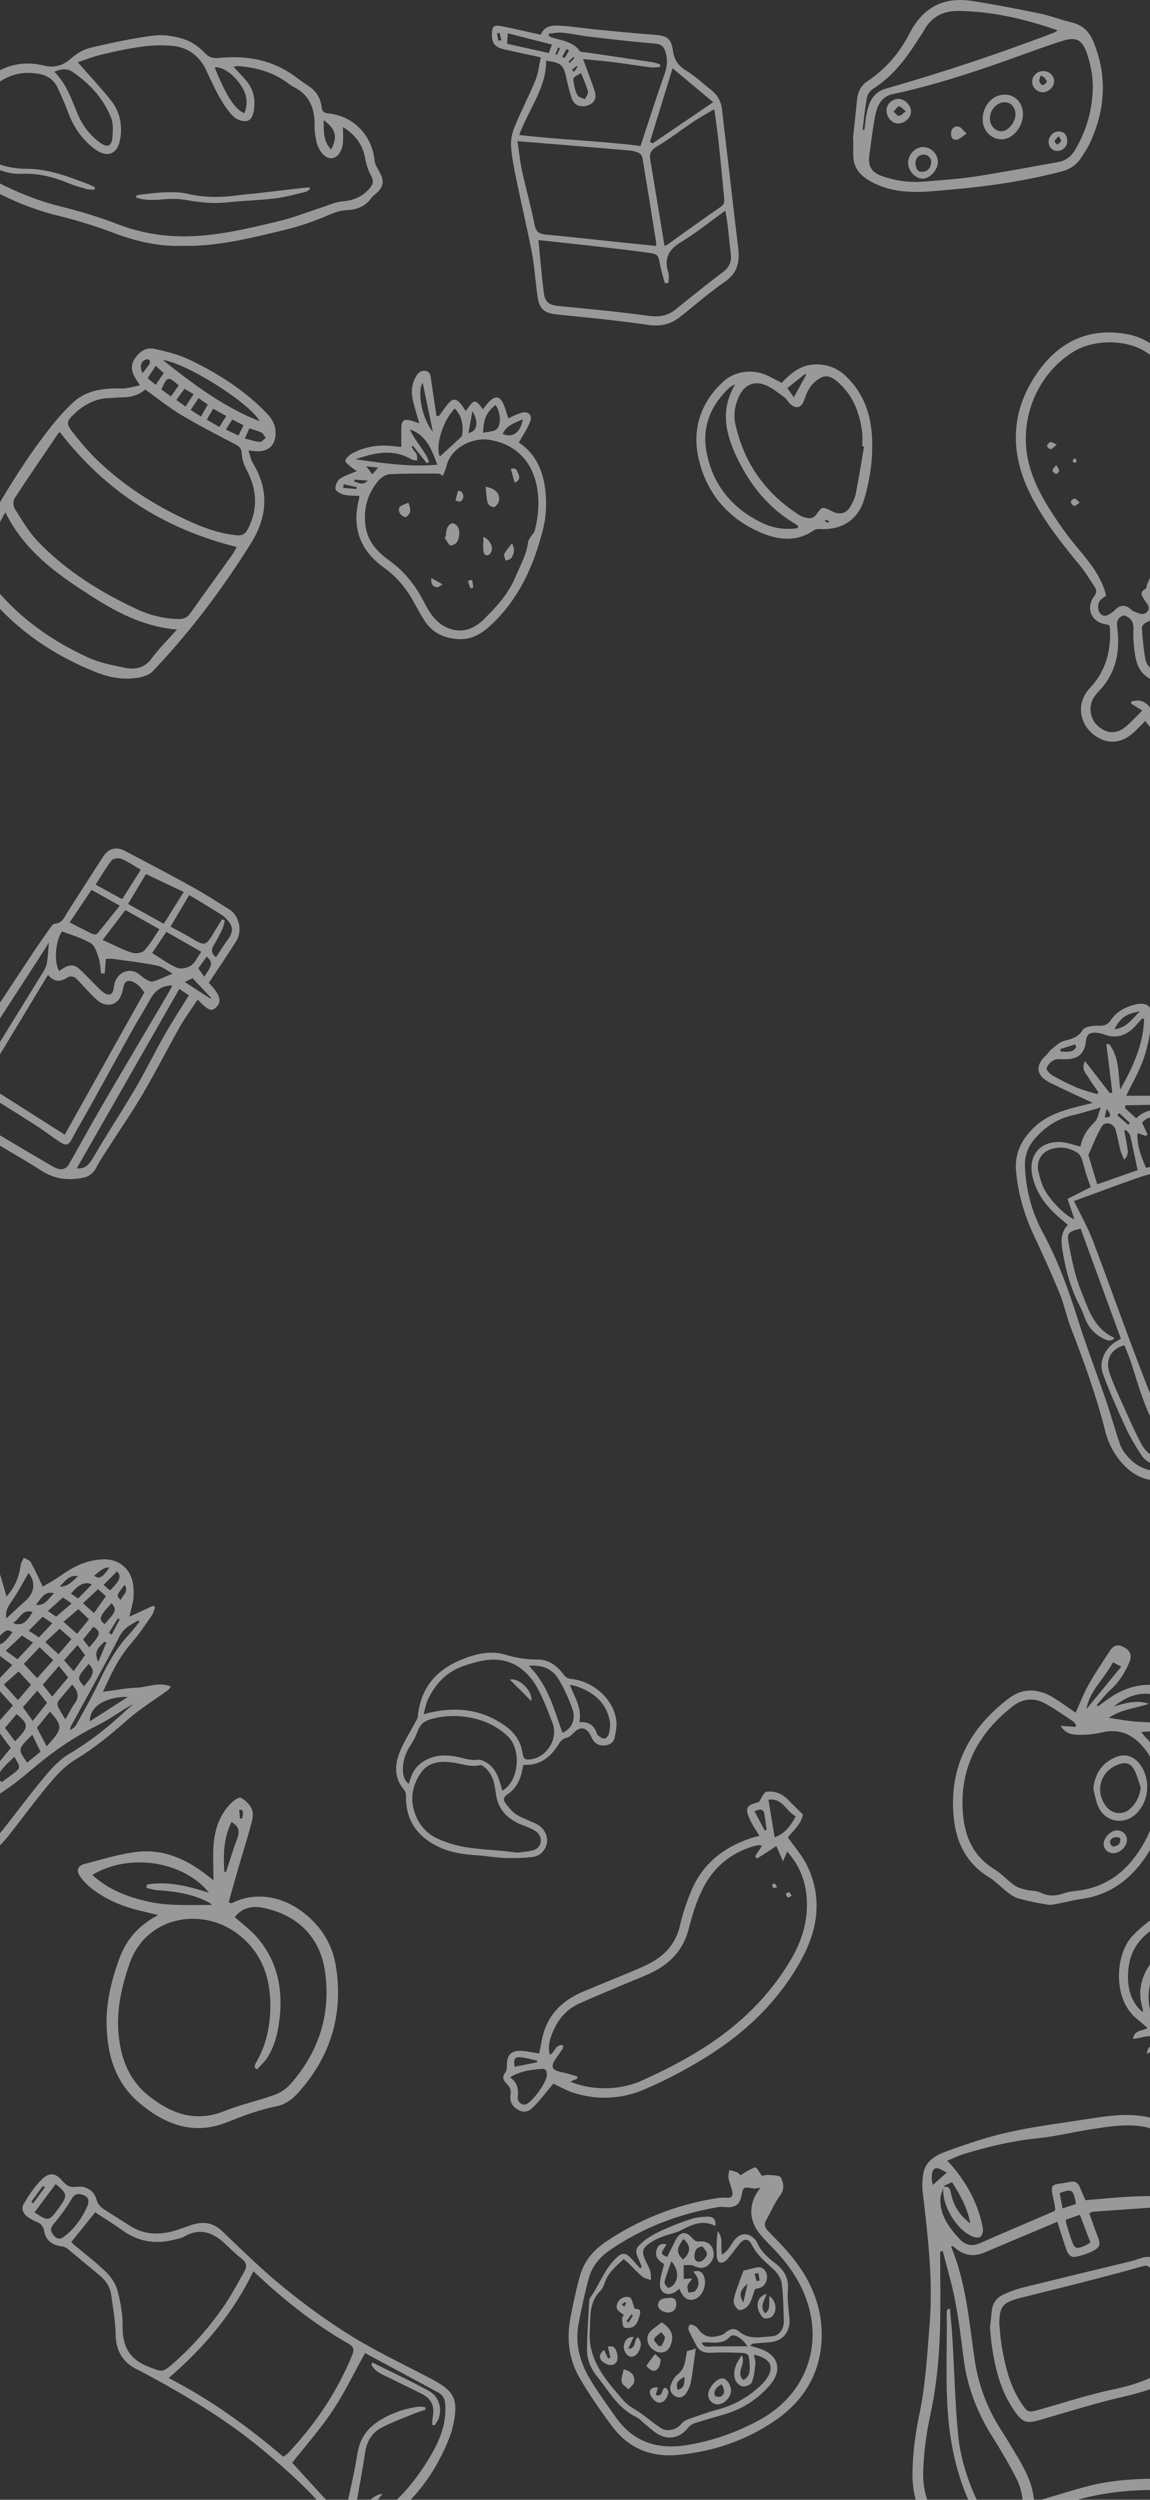 <svg width="360" height="782" viewBox="0 0 360 782" fill="none" xmlns="http://www.w3.org/2000/svg">
<rect x="0" y="0" width="360" height="782" fill="#333333" stroke="none"/>
<path d="M44.633 116.743C45.41 115.713 45.992 114.946 46.569 114.177C46.678 114.034 46.86 113.889 46.865 113.741C46.877 113.347 46.954 112.799 46.737 112.597C46.512 112.383 45.916 112.354 45.584 112.493C44.061 113.126 43.652 114.643 44.633 116.743ZM74.656 136.247C75.249 135.041 75.698 134.126 76.236 133.031C74.948 132.374 73.884 131.833 72.71 131.235C71.992 132.362 71.432 133.239 70.706 134.377C72.05 135.013 73.148 135.533 74.656 136.247ZM48.757 120.393C49.698 119.002 50.432 117.921 51.245 116.718C50.43 115.97 49.73 115.326 48.748 114.423C47.832 115.835 47.052 117.037 46.22 118.317C47.168 119.093 47.84 119.642 48.757 120.393ZM55.188 125.138C56.214 125.857 57.072 126.457 58.077 127.161C58.973 125.797 59.74 124.629 60.606 123.31C59.513 122.657 58.69 122.166 57.746 121.603C56.901 122.774 56.172 123.782 55.188 125.138ZM62.92 130.297C63.72 128.89 64.354 127.771 65.05 126.546C63.95 125.791 63.109 125.215 62.145 124.554C61.245 125.906 60.522 126.994 59.684 128.257C60.776 128.946 61.66 129.503 62.92 130.297ZM55.949 120.573C52.694 117.609 52.309 117.705 50.521 121.851C51.46 122.523 52.44 123.226 53.52 124.001C54.408 122.746 55.129 121.729 55.949 120.573ZM76.633 137.177C78.418 137.615 79.848 138.13 81.31 138.246C81.896 138.293 82.55 137.461 83.174 137.029C82.754 136.453 82.457 135.638 81.893 135.353C80.73 134.765 79.424 134.461 78.078 134.006C77.61 135.033 77.245 135.833 76.633 137.177ZM64.732 131.283C66.102 132.077 67.305 132.773 68.678 133.567C69.457 132.337 70.097 131.323 70.845 130.141C69.321 129.295 68.101 128.618 66.728 127.857C66.009 129.09 65.432 130.079 64.732 131.283ZM50.969 112.614C60.38 120.103 69.962 127.334 81.296 131.769C78.209 126.082 58.478 113.621 50.969 112.614ZM1.677 160.273C-0.255 163.63 -1.658 166.801 -3.71 169.473C-6.956 173.699 -5.998 177.513 -3.415 181.421C-2.766 182.401 -2.055 183.346 -1.303 184.25C6.56 193.697 16.425 200.534 27.462 205.638C31.096 207.318 35.197 208.094 39.161 208.915C42.385 209.582 45.289 208.957 47.514 205.927C49.737 202.903 52.457 200.242 55.386 196.941C43.38 195.93 34.058 190.117 24.926 184.087C15.67 177.975 7.036 171.098 1.677 160.273ZM45.466 121.845C43.392 123.647 40.918 124.315 38.198 124.299C37.024 124.293 35.846 124.49 34.672 124.497C30.037 124.522 26.294 126.525 23.049 129.655C20.88 131.747 20.658 132.538 22.562 134.97C24.957 138.029 27.462 141.046 30.245 143.746C37.856 151.126 46.624 156.945 56.121 161.569C61.806 164.337 67.656 166.849 74.113 167.454C75.973 167.629 76.852 166.967 77.666 165.37C80.81 159.194 80.436 153.199 77.286 147.155C76.472 145.594 75.734 143.785 75.704 142.077C75.672 140.258 74.925 139.646 73.508 138.909C67.81 135.947 62.09 133.002 56.584 129.709C52.79 127.441 49.333 124.609 45.466 121.845ZM18.734 135.187C18.594 135.302 18.332 135.433 18.188 135.643C13.61 142.386 8.992 149.103 4.545 155.931C4.049 156.693 4.124 158.353 4.632 159.153C6.854 162.649 8.957 166.341 11.792 169.305C20.673 178.593 31.444 185.277 43.037 190.658C47.014 192.505 51.225 193.509 55.65 193.658C57.37 193.715 58.56 193.269 59.568 191.847C63.968 185.637 68.445 179.479 72.872 173.286C73.369 172.59 73.722 171.791 74.1 171.115C51.374 165.482 33.046 153.695 18.734 135.187ZM43.821 120.557C43.064 119.373 42.828 118.993 42.58 118.619C41.29 116.673 40.744 114.567 42.016 112.486C43.418 110.193 45.546 108.511 48.332 109.129C52.021 109.947 55.798 110.859 59.185 112.473C67.645 116.501 75.572 121.446 82.313 128.073C84.258 129.986 86.134 132.001 86.268 134.97C86.458 139.273 83.99 141.581 79.713 141.125C79.282 141.078 78.849 141.037 77.772 140.929C78.304 142.482 78.516 143.807 79.161 144.869C84.337 153.394 83.717 161.694 78.544 169.978C69.581 184.33 59.453 197.787 47.77 210.033C46.656 211.199 44.633 211.81 42.942 212.058C38.65 212.686 34.376 211.99 30.386 210.418C17.005 205.145 5.354 197.309 -3.848 186.154C-5.654 183.965 -6.834 181.227 -8.126 178.653C-9.594 175.727 -9.09 172.771 -7.53 170.058C-0.299 157.479 6.898 144.869 15.968 133.478C18.102 130.798 20.389 128.19 22.904 125.873C27.209 121.907 32.617 121.411 38.192 121.526C39.878 121.559 41.577 120.963 43.821 120.557Z" fill="white" fill-opacity="0.5"/>
<path d="M177.971 19.274C178.106 19.414 178.241 19.554 178.375 19.694C178.849 19.176 179.323 18.659 179.797 18.143L179.466 17.795C178.967 18.288 178.47 18.782 177.971 19.274ZM179.046 21.792C179.258 22.026 179.47 22.259 179.682 22.492C180.057 21.958 180.431 21.423 180.805 20.89L180.559 20.626C180.055 21.015 179.551 21.403 179.046 21.792ZM175.311 15.183C175.13 15.055 174.947 14.928 174.766 14.8C174.469 15.516 174.171 16.234 173.875 16.95C174.026 17.019 174.177 17.088 174.33 17.158C174.657 16.499 174.985 15.842 175.311 15.183ZM155.961 12.73C156.293 12.672 156.626 12.615 156.959 12.558C156.757 11.79 156.554 11.023 156.35 10.256C156.107 10.31 155.865 10.363 155.621 10.415C155.734 11.187 155.847 11.958 155.961 12.73ZM176.001 17.751C176.25 17.883 176.501 18.014 176.751 18.146C177.218 17.363 177.683 16.579 178.15 15.796C177.886 15.642 177.621 15.487 177.358 15.334C176.905 16.139 176.451 16.946 176.001 17.751ZM181.934 22.895C179.334 24.198 179.27 24.21 179.657 26.24C179.891 27.478 180.166 28.794 180.81 29.835C181.205 30.474 182.334 30.656 183.134 31.044C183.467 30.242 184.222 29.334 184.053 28.656C183.573 26.748 182.715 24.935 181.934 22.895ZM158.947 10.415C158.873 11.764 158.823 12.646 158.765 13.696C163.149 14.67 167.417 15.616 171.786 16.586C172.165 15.606 172.445 14.879 172.806 13.943C168.173 12.763 163.735 11.634 158.947 10.415ZM203.461 44.342C203.737 44.511 204.014 44.68 204.29 44.85C210.442 40.67 216.594 36.49 223.249 31.968C219.077 28.483 214.999 25.075 210.553 21.36C208.062 29.427 205.762 36.884 203.461 44.342ZM208.019 76.92C208.558 76.675 208.821 76.603 209.029 76.455C214.555 72.524 220.035 68.527 225.629 64.695C226.923 63.807 226.783 62.818 226.67 61.659C226.106 55.898 225.567 50.132 224.949 44.375C224.605 41.178 224.119 37.996 223.611 34.139C221.057 35.663 219.011 36.771 217.087 38.06C213.253 40.626 209.593 43.47 205.643 45.838C203.857 46.91 203.219 47.95 203.55 49.903C205.055 58.818 206.506 67.742 208.019 76.92ZM170.973 18.982C171.03 27.512 165.543 34.071 162.527 42.226C175.489 43.742 188.226 44.092 200.518 45.667C203.01 38.139 205.317 30.8 207.906 23.563C208.762 21.175 209.093 19.043 208.415 16.551C207.869 14.539 206.998 13.799 204.918 13.626C198.334 13.075 191.767 12.324 185.202 11.563C182.142 11.207 179.115 10.547 176.054 10.224C174.653 10.076 173.202 10.408 171.774 10.524C171.779 10.754 171.786 10.983 171.794 11.212C172.083 11.379 172.355 11.606 172.667 11.702C175.835 12.679 179.31 12.979 181.534 15.992C181.806 16.362 182.717 16.278 183.335 16.368C190.329 17.4 197.325 18.415 204.314 19.47C205.119 19.591 205.893 19.928 206.682 20.167C206.651 20.426 206.619 20.683 206.587 20.942C205.667 21 204.729 21.204 203.831 21.09C199.963 20.598 196.114 19.964 192.246 19.478C189.183 19.091 186.103 18.844 182.529 18.486C183.897 22.218 185.074 25.247 186.113 28.322C186.881 30.591 186.133 32.183 184.166 32.923C181.934 33.763 179.791 33.039 179.022 30.891C178.265 28.772 177.771 26.55 177.283 24.344C176.389 20.284 175.69 19.615 170.973 18.982ZM205.318 76.932C205.39 76.444 205.462 76.259 205.435 76.088C204.009 67.152 202.593 58.215 201.099 49.29C201.002 48.716 200.406 48.004 199.866 47.774C198.886 47.356 197.781 47.13 196.711 47.039C185.283 46.064 173.853 45.134 161.994 44.155C162.45 47.216 162.749 50.347 163.411 53.4C164.638 59.056 166.238 64.636 167.35 70.312C167.798 72.599 168.835 73.203 170.915 73.392C177.854 74.022 184.778 74.818 191.71 75.539C196.189 76.007 200.671 76.458 205.318 76.932ZM168.547 75.096C169.129 80.923 169.558 86.222 170.223 91.49C170.626 94.676 171.906 95.439 175.135 95.755C184.415 96.66 193.707 97.519 202.941 98.794C206.278 99.256 208.983 98.835 211.557 96.764C216.431 92.843 221.265 88.863 226.287 85.138C228.421 83.556 229.066 81.75 228.765 79.302C228.398 76.332 228.125 73.351 227.775 70.379C227.622 69.091 227.379 67.811 227.075 65.879C222.066 69.474 217.758 72.955 213.069 75.81C209.166 78.187 207.829 81.018 209.226 85.33C209.537 86.284 209.273 87.424 209.273 88.479C208.893 88.518 208.514 88.558 208.134 88.595C207.639 86.746 207.034 84.918 206.673 83.042C206.018 79.623 206.095 79.494 202.587 79.014C196.751 78.216 190.894 77.564 185.042 76.894C179.737 76.286 174.426 75.735 168.547 75.096ZM169.297 17.938C165.282 17.07 161.667 16.31 158.061 15.503C154.862 14.788 153.951 13.619 154.002 10.427C154.037 8.376 154.603 7.759 156.663 8.136C160.222 8.79 163.743 9.648 167.281 10.422C167.895 10.556 168.51 10.694 169.294 10.867C170.429 7.98 173.001 7.89 175.443 8.046C179.327 8.295 183.186 8.902 187.062 9.28C192.919 9.85 198.777 10.42 204.643 10.862C208.857 11.179 210.086 11.9 210.682 15.964C211.102 18.828 212.383 20.602 214.829 22.107C217.586 23.806 219.995 26.071 222.559 28.086C224.503 29.614 225.697 31.567 225.987 34.047C226.829 41.244 227.675 48.442 228.517 55.64C229.369 62.931 230.186 70.227 231.077 77.514C231.605 81.824 230.955 85.374 226.93 88.134C222.006 91.508 217.523 95.519 212.809 99.202C209.893 101.479 206.761 102.195 202.907 101.634C193.417 100.248 183.853 99.35 174.307 98.364C170.678 97.99 168.953 96.862 168.357 93.243C167.607 88.69 167.434 84.036 166.583 79.507C165.181 72.034 163.386 64.635 161.853 57.186C161.087 53.462 160.291 49.715 159.987 45.94C159.821 43.879 160.305 41.596 161.097 39.659C163.118 34.724 165.609 29.98 167.641 25.048C168.511 22.932 168.715 20.54 169.297 17.938Z" fill="white" fill-opacity="0.5"/>
<path d="M270.033 40.547C270.224 40.573 270.417 40.598 270.609 40.623C270.809 39.033 270.927 37.426 271.224 35.854C271.928 32.141 273.232 28.886 277.384 27.703C295.096 22.666 312.54 16.816 329.76 10.3C330.129 10.159 330.455 9.901 331.113 9.513C320.755 5.867 310.56 3.553 299.951 3.425C295.224 3.367 291.531 5.293 289.216 9.569C288.744 10.444 288.137 11.246 287.603 12.089C283.795 18.105 279.628 23.774 273.452 27.666C272.539 28.244 271.609 29.387 271.415 30.407C270.773 33.753 270.468 37.162 270.033 40.547V40.547ZM342.115 27.069C342.045 26.148 342.041 24.412 341.755 22.724C341.423 20.765 340.975 18.805 340.343 16.925C338.835 12.433 337.008 11.403 332.521 12.814C327.512 14.39 322.581 16.217 317.637 17.997C305.019 22.537 292.301 26.726 279.152 29.514C277.797 29.802 276.288 30.887 275.524 32.047C274.568 33.495 274.107 35.366 273.791 37.12C273.133 40.769 272.732 44.465 272.185 48.136C271.599 52.072 272.777 54.032 276.652 55.297C280.839 56.665 285.139 57.186 289.528 56.788C294.763 56.314 300.025 56.021 305.213 55.227C313.892 53.902 322.523 52.253 331.168 50.717C333.519 50.3 335.245 49.081 336.509 46.946C340.003 41.045 341.98 34.743 342.115 27.069V27.069ZM267 43.369C267.433 39.319 267.904 35.274 268.283 31.221C268.519 28.698 269.62 26.67 271.687 25.299C277.356 21.538 281.635 16.438 284.683 10.536C288.917 2.335 295.323 -1.083 304.256 0.298C311.312 1.389 318.331 2.75 325.325 4.191C328.685 4.883 331.923 6.157 335.267 6.954C338.808 7.8 340.911 9.664 342.356 13.216C346.671 23.823 345.996 34.105 341.4 44.325C340.589 46.129 339.455 47.8 338.371 49.468C336.92 51.698 334.785 53.023 332.235 53.675C320.881 56.584 309.335 58.338 297.664 59.31C294.413 59.581 291.16 59.966 287.904 60.029C282.225 60.139 276.772 59.352 271.74 56.269C268.599 54.345 267.089 51.853 267.104 48.281C267.112 46.651 267.105 45.023 267.105 43.394L267 43.369" fill="white" fill-opacity="0.5"/>
<path d="M309.884 36.971C309.836 39.166 311.36 40.957 313.369 41.065C315.445 41.178 317.85 38.394 317.884 35.841C317.913 33.622 316.546 32.023 314.59 31.991C312.117 31.95 309.945 34.248 309.884 36.971ZM320.229 35.67C320.237 39.754 317.013 43.577 313.556 43.58C310.257 43.584 307.646 40.881 307.612 37.428C307.569 33.081 310.705 29.565 314.596 29.597C317.808 29.622 320.221 32.225 320.229 35.67Z" fill="white" fill-opacity="0.5"/>
<path d="M286.564 51.077C286.743 52.423 286.953 53.862 288.807 53.746C290.48 53.641 291.32 52.482 291.496 50.909C291.652 49.523 290.415 48.255 289.013 48.374C287.448 48.505 286.653 49.474 286.564 51.077V51.077ZM293.608 50.799C293.552 53.193 290.963 55.938 288.799 55.897C286.487 55.853 284.252 53.405 284.277 50.947C284.308 48.279 286.557 45.954 289.052 46.011C291.556 46.069 293.665 48.286 293.608 50.799" fill="white" fill-opacity="0.5"/>
<path d="M283.573 34.817C282.603 34.084 281.896 33.174 281.425 33.283C280.768 33.435 280.288 34.35 279.732 34.938C280.284 35.406 280.829 36.233 281.389 36.243C281.991 36.253 282.603 35.493 283.573 34.817V34.817ZM285.188 34.926C285.123 36.935 283.077 38.722 280.96 38.62C279.079 38.526 277.507 36.634 277.519 34.474C277.531 32.478 279.405 30.811 281.493 30.944C283.381 31.061 285.248 33.073 285.188 34.926Z" fill="white" fill-opacity="0.5"/>
<path d="M326.943 24.274C326.564 24.049 326.185 23.824 325.808 23.598C325.635 24.193 325.269 24.816 325.349 25.373C325.418 25.852 325.993 26.602 326.353 26.605C326.815 26.61 327.485 26.074 327.676 25.611C327.797 25.316 327.212 24.73 326.943 24.274V24.274ZM326.387 28.866C324.592 28.834 323.096 27.323 323.107 25.555C323.12 23.678 324.706 22.198 326.665 22.234C328.545 22.272 330.009 23.703 329.989 25.482C329.968 27.195 328.157 28.898 326.387 28.866" fill="white" fill-opacity="0.5"/>
<path d="M331.437 42.595C330.839 43.271 330.284 43.649 330.149 44.141C330.069 44.433 330.651 44.906 330.935 45.298C331.361 44.923 331.943 44.618 332.153 44.147C332.275 43.874 331.8 43.333 331.437 42.595V42.595ZM328.265 44.253C328.308 42.547 329.983 40.949 331.643 41.118C333.401 41.297 334.065 42.494 334.1 44.102C334.135 45.793 332.732 47.174 331.043 47.207C329.4 47.239 328.22 45.985 328.265 44.253Z" fill="white" fill-opacity="0.5"/>
<path d="M302.605 41.801C301.179 42.698 300.319 43.646 299.38 43.73C298.139 43.842 297.555 42.726 297.724 41.474C297.915 40.074 298.887 39.318 300.177 39.641C300.925 39.829 301.485 40.762 302.605 41.801Z" fill="white" fill-opacity="0.5"/>
<path d="M101.32 37.588C101.375 41.054 101.116 44.141 103.649 46.757C105.769 42.852 105.146 40.316 101.32 37.588ZM76.484 35.441C77.815 32.212 77.216 29.317 75.341 26.568C72.954 23.065 69.439 20.717 67.213 21.093C70.72 29.829 73.382 34.04 76.484 35.441V35.441ZM17.026 22.453C20.971 26.425 22.448 31.305 24.432 35.941C25.953 39.493 28.309 42.469 31.462 44.732C33.548 46.232 34.92 45.723 35.166 43.167C35.368 41.055 35.514 38.673 34.758 36.781C32.352 30.757 28.056 26.139 22.712 22.507C21.095 21.408 19.354 21.431 17.026 22.453ZM24.344 19.479C28.102 23.763 31.571 27.439 34.709 31.377C37.419 34.777 38.332 38.811 37.684 43.173C36.941 48.173 33.704 49.621 29.648 46.611C25.6 43.608 22.925 39.589 21.208 34.859C20.285 32.313 19.128 29.848 17.997 27.383C16.795 24.761 14.587 23.468 11.822 23.048C8.625 22.561 5.525 22.759 2.511 24.131C-1.296 25.864 -4.26 28.577 -7.052 31.611C-9.925 34.732 -12.916 37.759 -16.016 40.656C-17.785 42.311 -18.833 44.168 -18.973 46.544C-19.096 48.615 -17.705 50.763 -15.739 50.926C-10.945 51.327 -6.957 53.639 -2.901 55.859C4.124 59.704 11.435 62.742 19.263 64.657C25.231 66.117 31.149 67.947 36.884 70.147C44.133 72.928 51.529 74.132 59.239 73.917C68.921 73.648 78.269 71.36 87.599 69.108C92.148 68.009 96.532 66.229 100.997 64.787C103.032 64.129 105.059 63.163 107.141 63C110.6 62.732 113.368 61.617 115.688 58.953C116.937 57.515 117.007 56.513 116.133 54.895C115.264 53.288 114.654 51.453 114.346 49.648C113.59 45.231 111.193 42.139 107.364 39.751C107.364 41.651 107.489 43.248 107.335 44.819C107.075 47.462 105.634 49.296 103.89 49.5C102.312 49.684 100.648 48.305 99.594 45.896C99.341 45.317 99.099 44.711 99.003 44.093C98.764 42.576 98.418 41.039 98.466 39.52C98.638 33.995 96.942 29.581 91.653 27.06C90.928 26.715 90.316 26.131 89.65 25.66C85.14 22.485 80.044 21.064 74.614 20.684C74.085 20.647 73.54 20.828 73.09 20.895C74.549 22.477 75.972 23.873 77.224 25.408C79.283 27.929 79.975 30.88 79.532 34.087C79.304 35.751 78.865 37.671 77.037 37.876C75.737 38.021 73.94 37.344 73.012 36.4C71.324 34.684 69.951 32.591 68.754 30.481C67.189 27.728 65.887 24.823 64.537 21.951C62.429 17.463 58.861 14.845 54.026 14.356C50.907 14.039 47.679 14.152 44.567 14.569C40.264 15.145 35.998 16.077 31.767 17.075C29.186 17.684 26.699 18.703 24.344 19.479V19.479ZM57.175 76.9C50.015 77.191 42.761 75.579 35.614 72.881C29.864 70.711 23.945 68.884 17.976 67.424C9.96 65.463 2.52 62.26 -4.625 58.252C-8.187 56.255 -11.769 54.489 -15.836 53.537C-22.564 51.961 -23.736 45.141 -19.589 40.279C-15.084 34.993 -10.08 30.08 -4.916 25.423C0.41 20.616 6.651 18.708 13.992 20.568C16.706 21.255 19.704 20.592 22.169 18.36C23.848 16.838 26.032 15.499 28.207 14.977C34.72 13.417 41.303 12.02 47.934 11.139C50.975 10.735 54.325 11.256 57.295 12.156C59.694 12.881 62.081 14.469 63.815 16.299C65.312 17.879 66.495 18.338 68.603 18.127C77.259 17.25 85.411 18.732 92.571 24.063C93.88 25.037 95.199 26.005 96.567 26.893C98.927 28.424 100.319 30.577 100.651 33.332C100.818 34.712 101.205 35.332 102.757 35.487C110.688 36.273 116.462 42.311 117.276 50.289C117.388 51.381 118.032 52.471 118.611 53.455C120.452 56.589 120.174 58.524 117.432 60.784C117.086 61.071 116.674 61.327 116.43 61.689C114.543 64.516 111.763 65.635 108.526 65.736C106.003 65.813 103.883 66.853 101.605 67.808C97.455 69.551 93.116 70.965 88.736 72.017C79.4 74.259 70.063 76.624 60.38 76.896C59.475 76.922 58.567 76.9 57.175 76.9" fill="white" fill-opacity="0.5"/>
<path d="M97.023 59.193C96.532 59.493 96.078 59.948 95.546 60.069C92.376 60.8 89.219 61.695 86.003 62.081C81.068 62.672 76.078 62.777 71.135 63.312C66.751 63.785 62.495 63.317 58.185 62.556C55.745 62.127 53.163 62.172 50.679 62.395C47.912 62.641 45.256 62.687 42.666 61.84C42.661 61.62 42.657 61.399 42.655 61.176C43.203 61.059 43.748 60.891 44.304 60.835C46.908 60.572 49.512 60.208 52.123 60.14C54.264 60.084 56.48 60.112 58.549 60.595C63.939 61.852 69.308 61.844 74.735 61.055C76.792 60.756 78.876 60.652 80.944 60.413C85.245 59.919 89.541 59.388 93.843 58.885C94.851 58.767 95.865 58.704 96.877 58.615C96.925 58.808 96.975 59.001 97.023 59.193" fill="white" fill-opacity="0.5"/>
<path d="M29.544 59.345C28.718 59.282 27.855 59.35 27.072 59.132C25.154 58.596 23.222 58.049 21.387 57.287C16.638 55.313 11.803 54.127 6.58 54.373C1.454 54.616 -2.845 51.817 -7.526 50.419C-7.493 50.158 -7.46 49.899 -7.425 49.639C-6.893 49.576 -6.318 49.353 -5.836 49.478C-4.434 49.84 -3.021 50.232 -1.7 50.811C1.688 52.3 5.18 52.811 8.887 52.817C11.743 52.823 14.655 53.384 17.434 54.112C20.756 54.983 23.971 56.275 27.215 57.429C28.088 57.741 28.903 58.22 29.746 58.621C29.678 58.862 29.611 59.104 29.544 59.345" fill="white" fill-opacity="0.5"/>
<path d="M365.074 116.045C363.888 114.806 362.727 113.543 361.515 112.33C354.698 105.51 342.583 106.05 336.196 109.924C324.983 116.722 319.034 130.521 321.787 143.713C323.326 151.083 327.171 157.311 331.278 163.409C333.147 166.186 335.196 168.857 337.344 171.426C341.062 175.872 344.771 180.291 346.282 186.311C345.847 186.637 345.16 187.062 344.583 187.602C343.566 188.554 343.463 190.782 344.367 191.855C345.472 193.166 346.616 192.591 347.731 191.845C348.107 191.593 348.512 191.354 348.814 191.027C350.535 189.166 352.3 188.965 354.19 190.779C354.443 191.022 354.791 191.195 355.126 191.322C356.467 191.833 357.971 192.721 359.142 191.349C360.286 190.009 359.04 188.826 358.308 187.723C357.47 186.459 356.579 185.281 358.599 184.205C358.94 184.023 358.911 183.209 359.128 182.719C361.1 178.274 363.088 173.837 365.074 169.397C365.074 171.755 365.074 174.114 365.074 176.474C363.844 179.261 362.516 182.011 361.444 184.858C361.13 185.695 361.282 186.926 361.668 187.771C363.163 191.043 362.259 193.346 358.932 194.65C358.288 194.903 357.416 195.799 357.45 196.351C357.639 199.493 357.964 202.635 358.454 205.745C358.818 208.055 360.256 209.621 362.55 210.342C363.408 210.611 364.234 210.987 365.074 211.315C365.074 212.223 365.074 213.13 365.074 214.038C358.743 212.794 356.031 210.231 355.275 204.527C354.954 202.113 354.659 199.645 354.811 197.23C354.975 194.647 354.148 193.107 351.64 192.506C349.904 193.249 349.483 194.338 349.742 196.338C350.667 203.514 349.524 210.242 344.367 215.801C343.752 216.463 343.14 217.141 342.618 217.873C340.631 220.65 341.088 224.731 343.607 227.037C346.398 229.59 349.498 229.761 352.404 227.317C354.175 225.826 355.742 224.094 357.572 222.302C356.22 221.45 355.148 220.774 354.079 220.098C354.114 219.863 354.148 219.627 354.184 219.393C355.05 219.307 355.963 219.005 356.77 219.181C359.01 219.673 360.291 221.223 360.894 223.407C361.478 225.529 362.823 226.841 365.074 227.103C365.074 228.01 365.074 228.918 365.074 229.825C362.016 229.53 361.022 228.905 358.512 225.547C357.374 226.687 356.292 227.83 355.147 228.907C351.232 232.589 346.89 233.017 342.83 230.157C337.752 226.579 336.803 219.875 341.182 215.227C346.086 210.021 347.751 203.927 347.494 197.053C347.476 196.611 347.384 196.173 347.319 195.659C346.928 195.53 346.61 195.366 346.274 195.321C341.704 194.705 339.738 190.315 342.498 186.563C343.3 185.474 343.392 184.658 342.724 183.661C341.164 181.334 339.731 178.897 337.95 176.75C332.38 170.046 326.995 163.221 322.967 155.45C316.315 142.619 316.01 129.814 324.092 117.542C330.704 107.503 339.946 102.397 352.355 104.447C357.507 105.299 361.631 107.877 365.074 111.69C365.074 113.142 365.074 114.593 365.074 116.045" fill="white" fill-opacity="0.5"/>
<path d="M330.634 145.441C331.106 146.322 331.566 146.809 331.556 147.286C331.551 147.645 330.811 148.344 330.627 148.276C330.15 148.098 329.51 147.604 329.476 147.193C329.443 146.762 330.042 146.282 330.634 145.441Z" fill="white" fill-opacity="0.5"/>
<path d="M330.81 139.093C329.904 139.805 329.446 140.402 328.891 140.51C328.574 140.573 327.756 139.815 327.783 139.475C327.816 139.03 328.403 138.407 328.864 138.283C329.267 138.174 329.827 138.653 330.81 139.093" fill="white" fill-opacity="0.5"/>
<path d="M338.008 157.245C337.214 157.741 336.681 158.331 336.294 158.247C335.841 158.147 335.219 157.461 335.22 157.03C335.222 156.645 335.966 155.963 336.386 155.958C336.819 155.954 337.259 156.613 338.008 157.245Z" fill="white" fill-opacity="0.5"/>
<path d="M336.525 143.272C336.766 143.736 337.057 144.038 337.003 144.258C336.949 144.489 336.537 144.813 336.33 144.781C336.109 144.746 335.797 144.344 335.798 144.104C335.799 143.882 336.162 143.661 336.525 143.272Z" fill="white" fill-opacity="0.5"/>
<path d="M110.971 150.027C110.964 150.26 110.956 150.494 110.948 150.727C112.156 150.76 113.324 152.19 115.129 150.343C113.393 150.211 112.183 150.119 110.971 150.027ZM107.577 151.484C107.521 151.86 107.464 152.235 107.408 152.61C108.803 152.731 110.197 152.852 111.592 152.974C111.615 152.779 111.64 152.586 111.665 152.391C110.303 152.09 108.941 151.787 107.577 151.484ZM114.649 145.868C115.491 146.984 115.949 147.598 116.547 148.39C117.153 147.688 117.631 147.135 118.368 146.282C117.053 146.135 116.189 146.039 114.649 145.868V145.868ZM147.873 128.607C147.48 130.822 147.085 133.036 146.648 135.495C149.436 134.882 149.943 132.027 147.873 128.607ZM157.365 135.704C160.312 137.219 163.088 135.206 163.64 131.131C161.216 132.344 158.679 132.894 157.365 135.704ZM132.311 119.732C130.432 122.683 132.285 131.37 135.511 135.067C134.443 129.947 133.388 124.892 132.311 119.732ZM151.277 135.395C152.927 134.975 154.708 135.047 155.547 134.192C157.077 132.634 156.596 128.718 155.123 126.674C152.308 128.962 151.285 131.058 151.277 135.395ZM142.383 127.784C138.484 131.786 136.261 139.555 137.684 142.822C139.748 140.935 141.9 138.984 144.027 137.003C144.331 136.72 144.668 136.314 144.708 135.932C145.031 132.98 144.684 130.191 142.383 127.784ZM129.275 139.476C129.131 139.562 128.988 139.648 128.844 139.734C129.053 140.107 129.233 140.5 129.477 140.85C129.785 141.295 130.292 141.66 130.445 142.146C130.633 142.739 130.544 143.422 130.575 144.066C130.008 143.966 129.352 144.018 128.891 143.744C123.201 140.366 117.559 141.506 111.272 143.679C120.179 144.923 128.439 146.164 136.904 145.363C135.067 140.54 133.456 136.063 128.308 134.352C129.147 136.219 130.308 137.864 131.463 139.514C132.581 141.112 133.745 142.692 134.307 144.539C134.076 144.666 133.845 144.794 133.616 144.92C132.168 143.106 130.723 141.291 129.275 139.476V139.476ZM138.665 148.803C138.007 148.491 137.628 148.155 137.248 148.155C132.18 148.156 127.107 148.07 122.052 148.339C120.789 148.404 119.267 149.386 118.42 150.407C115.024 154.507 113.667 159.3 114.429 164.612C115.113 169.366 118.052 172.624 121.768 175.278C125.983 178.288 129.252 182.098 131.781 186.584C132.895 188.556 133.853 190.651 135.208 192.442C136.263 193.838 137.653 195.175 139.188 195.975C143.588 198.267 147.799 197.458 151.777 193.448C155.569 189.624 159.176 185.734 161.349 180.507C162.84 176.923 164.827 173.59 165.301 169.639C165.369 169.075 165.748 168.53 166.057 168.019C166.481 167.318 167.207 166.719 167.4 165.972C168.479 161.819 168.873 157.62 168.247 153.322C166.976 144.608 161.659 138.988 153.325 137.606C147.891 136.703 141.031 140.1 139.755 145.899C139.549 146.83 139.085 147.703 138.665 148.803V148.803ZM137.411 130.127C138.267 128.97 139.095 127.791 139.984 126.66C141.693 124.484 142.783 124.479 144.443 126.614C144.924 127.232 145.345 127.896 145.827 128.584C148.423 124.772 148.648 124.735 151.191 128.019C151.975 127.079 152.632 126.087 153.488 125.312C155.023 123.922 156.263 123.976 157.269 125.747C158.132 127.264 158.491 129.068 159.111 130.86C160.348 130.324 161.7 129.572 163.148 129.151C165.339 128.514 166.729 129.767 165.948 131.892C165.135 134.104 163.708 136.091 162.393 138.456C168.155 142.144 170.457 148.314 170.884 155.239C171.087 158.539 170.869 161.999 170.079 165.2C167.305 176.432 162.759 186.816 154.227 195.031C151.284 197.864 148.064 200.132 143.709 199.94C139.076 199.738 135.265 197.991 132.751 193.939C131.7 192.246 130.703 190.515 129.761 188.759C127.413 184.376 124.385 180.582 120.323 177.672C112.756 172.259 110.017 165.094 112.403 156.04C112.469 155.788 112.455 155.515 112.489 155.136C110.864 155.035 109.224 155.136 107.699 154.766C106.669 154.516 105.161 153.712 105.027 152.954C104.853 151.975 105.553 150.374 106.395 149.788C107.957 148.704 109.896 148.162 111.759 147.358C111.4 147.127 110.721 146.79 110.168 146.307C109.385 145.623 107.979 144.634 108.119 144.128C108.38 143.19 109.432 142.256 110.384 141.759C114.347 139.687 118.605 139.024 123.048 139.562C123.92 139.667 124.797 139.738 125.621 139.82C125.621 137.835 125.605 136.043 125.625 134.252C125.659 131.38 126.381 130.863 129.141 131.711C129.732 131.894 130.313 132.112 131.241 132.431C130.568 130.035 129.935 127.916 129.38 125.776C128.673 123.059 128.716 120.424 130.157 117.875C130.855 116.642 131.673 115.836 133.145 116.028C134.692 116.23 134.771 117.451 134.94 118.659C135.477 122.495 136.067 126.324 136.637 130.156C136.895 130.147 137.153 130.138 137.411 130.127" fill="white" fill-opacity="0.5"/>
<path d="M139.527 167.88C139.657 166.987 139.628 166.027 139.967 165.22C140.233 164.583 140.88 163.843 141.492 163.691C141.969 163.571 142.828 164.152 143.215 164.655C144.153 165.877 143.853 168.944 142.691 169.971C142.224 170.382 141.1 170.784 140.836 170.553C140.12 169.924 139.704 168.952 139.168 168.116L139.527 167.88" fill="white" fill-opacity="0.5"/>
<path d="M152.013 152.262C155.085 152.842 156.52 154.367 156.224 156.506C156.115 157.306 155.404 158.319 154.7 158.631C154.264 158.823 152.873 158.008 152.7 157.416C152.251 155.879 152.239 154.214 152.013 152.262Z" fill="white" fill-opacity="0.5"/>
<path d="M151.336 167.952C153.753 169.028 154.679 171.781 153.476 173.152C152.616 174.131 151.597 173.736 151.409 172.745C151.129 171.267 151.336 169.697 151.336 167.952Z" fill="white" fill-opacity="0.5"/>
<path d="M127.835 157.272C128.657 159.211 128.759 160.771 127.043 161.74C126.715 161.926 125.379 161.111 125.124 160.5C124.14 158.134 126.2 158.018 127.835 157.272Z" fill="white" fill-opacity="0.5"/>
<path d="M160.253 169.967C161.276 171.722 160.975 173.235 160.051 174.595C159.74 175.049 158.889 175.137 158.284 175.393C158.12 174.691 157.617 173.825 157.861 173.319C158.413 172.175 159.335 171.207 160.253 169.967" fill="white" fill-opacity="0.5"/>
<path d="M161.101 150.991C160.656 149.377 160.307 148.113 159.927 146.735C161.357 146.072 161.841 147.148 162.229 148.083C162.681 149.173 162.855 150.309 161.101 150.991Z" fill="white" fill-opacity="0.5"/>
<path d="M144.303 153.688C145.268 154.739 145.385 155.878 144.219 156.85C143.935 157.086 143.133 156.702 142.571 156.602C142.844 155.562 143.119 154.52 143.392 153.48C143.696 153.55 144 153.619 144.303 153.688Z" fill="white" fill-opacity="0.5"/>
<path d="M135.047 180.823C136.273 181.514 137.215 182.042 138.563 182.8C137.859 183.158 137.2 183.796 136.671 183.703C135.32 183.463 134.836 182.432 135.047 180.823Z" fill="white" fill-opacity="0.5"/>
<path d="M147.78 181.375C147.924 182.185 148.092 182.992 148.168 183.809L147.297 184.093C146.984 183.307 146.724 182.499 146.457 181.695C146.897 181.589 147.339 181.483 147.78 181.375" fill="white" fill-opacity="0.5"/>
<path d="M259.272 163.567C259.348 163.356 259.425 163.146 259.503 162.935C259.132 162.835 258.763 162.73 258.388 162.66L258.248 163.098C258.576 163.278 258.927 163.418 259.272 163.567ZM252.343 117.302C252.267 117.172 252.188 117.042 252.112 116.911C250.255 118.391 248.397 119.872 246.463 121.414C247.3 122.599 247.896 123.443 248.503 124.299C249.871 121.806 251.108 119.554 252.343 117.302M249.727 165.222C249.771 164.999 249.816 164.778 249.861 164.554C249.583 164.347 249.321 164.111 249.023 163.936C240.595 158.976 234.768 151.704 230.635 143.002C227.184 135.734 225.336 128.319 230.163 120.2C229.209 120.73 228.792 120.871 228.493 121.142C222.615 126.466 219.8 133.351 221.093 140.936C222.887 151.464 229.195 159.222 238.98 163.758C242.335 165.314 246.033 165.775 249.727 165.222M270.496 139.671C270.307 139.644 270.119 139.619 269.932 139.592C269.932 138.235 270.06 136.862 269.909 135.52C269.199 129.204 267.039 123.539 262.049 119.314C259.4 117.07 257.729 117.247 255.081 119.474C253.243 121.02 252.492 123.09 251.708 125.235C250.791 127.74 249.077 128.052 247.177 126.182C246.601 125.612 246.252 124.767 245.611 124.319C243.567 122.894 241.587 121.186 239.303 120.347C235.783 119.055 232.908 120.6 231.316 124.042C230.024 126.83 229.556 129.803 230.232 132.796C232.975 144.963 239.671 154.402 250.173 161.103C251.121 161.708 252.352 162.038 253.48 162.127C254.115 162.179 255.033 161.639 255.436 161.084C257.389 158.394 257.343 158.36 260.5 159.952C262.924 161.175 264.937 160.684 266.285 158.339C267 157.1 267.643 155.732 267.915 154.343C268.869 149.471 269.649 144.564 270.496 139.671M244.711 119.746C247.465 116.891 250.368 114.343 254.579 114.04C258.508 113.758 261.933 114.958 264.759 117.628C269.729 122.326 272.216 128.283 272.841 134.983C273.507 142.1 272.577 149.114 270.609 155.956C268.72 162.523 263.639 165.87 256.661 165.496C255.995 165.46 255.18 165.588 254.652 165.954C249.011 169.847 243.056 168.806 237.516 166.328C227.368 161.788 220.817 153.612 218.569 142.89C216.684 133.89 219.516 125.614 226.549 119.263C230.347 115.835 236.275 115.354 240.792 117.748C242.067 118.424 243.363 119.06 244.711 119.746" fill="white" fill-opacity="0.5"/>
<path d="M345.824 349.497C347.419 349.691 347.802 349.205 347.283 348.067C347.135 347.741 346.847 347.479 346.41 346.909C346.175 347.945 346.027 348.597 345.824 349.497V349.497ZM353.172 351.859C353.344 351.661 353.518 351.462 353.69 351.262C352.58 350.243 351.472 349.223 350.364 348.203C350.168 348.431 349.971 348.661 349.774 348.889C350.907 349.879 352.039 350.87 353.172 351.859ZM336.9 327.627C336.79 327.318 336.68 327.009 336.57 326.698C334.998 327.199 333.426 327.699 331.855 328.201C331.932 328.457 332.011 328.713 332.09 328.97C333.803 328.922 335.694 329.51 336.9 327.627V327.627ZM348.867 321.974C352.782 321.557 354.399 318.673 356.804 316.419C352.58 317.071 350.646 318.409 348.867 321.974ZM351.911 362.781C351.431 361.593 350.951 360.687 350.699 359.722C350.151 357.622 349.814 355.463 349.214 353.379C348.628 351.342 345.903 350.661 344.884 352.406C343.263 355.185 342.096 358.231 340.755 361.171C340.691 361.31 340.768 361.531 340.82 361.703C341.691 364.605 342.571 367.505 343.471 370.485C348.128 368.853 352.278 367.397 356.122 366.049C355.316 362.255 354.614 358.726 353.782 355.229C353.627 354.581 352.946 354.059 352.508 353.479C352.316 353.57 352.126 353.661 351.934 353.753C352.215 355.225 352.554 356.689 352.76 358.171C352.96 359.605 353.615 361.142 351.911 362.781V362.781ZM341.446 371.349C340.854 369.662 340.338 368.315 339.911 366.941C339.455 365.475 339.162 363.955 338.639 362.515C338.384 361.814 337.902 361.049 337.3 360.646C334.926 359.062 332.264 358.647 329.508 359.341C326.084 360.201 324.308 363.109 325.08 366.547C325.414 368.039 325.851 369.526 326.41 370.95C327.887 374.706 333.471 380.467 336.328 381.425C335.646 379.389 334.927 377.243 334.19 375.039C336.804 373.709 339.043 372.57 341.446 371.349V371.349ZM358.168 318.829C357.967 318.737 357.766 318.645 357.564 318.551C356.851 319.357 356.151 320.175 355.419 320.962C352.794 323.793 349.728 325.062 345.883 323.678C345.038 323.373 344.135 323.139 343.246 323.073C340.979 322.902 340.182 323.621 339.91 325.873C339.463 329.577 337.538 331.29 333.766 331.365C332.502 331.39 331.103 331.137 330.012 331.595C329.002 332.019 327.987 333.111 327.636 334.137C327.462 334.65 328.607 335.943 329.424 336.406C331.946 337.83 334.547 339.142 337.215 340.267C339.232 341.119 341.399 341.619 343.5 342.275C343.615 342.073 343.73 341.87 343.844 341.666C342.83 340.195 341.714 338.781 340.831 337.234C340.026 335.826 338.33 334.579 339.656 331.939C342.426 335.515 344.928 338.749 347.431 341.982C347.69 341.911 347.948 341.841 348.206 341.769C347.586 336.738 346.968 331.709 346.348 326.679C346.627 326.639 346.904 326.599 347.182 326.561C350.43 330.741 350.068 335.926 350.668 340.885C354.571 333.925 357.896 326.873 358.168 318.829ZM364.902 462.543C357.898 464.697 351.675 459.495 348.464 453.843C347.443 452.046 346.595 450.073 346.092 448.073C343.275 436.886 339.387 426.067 335.214 415.33C333.839 411.789 333.103 407.994 331.664 404.483C329.192 398.457 326.49 392.518 323.715 386.622C320.711 380.241 318.755 373.622 318.083 366.579C317.568 361.175 319.47 357.002 323.212 353.165C327.899 348.359 333.966 347.051 340.023 345.511C340.89 345.29 341.768 345.11 342.108 345.033C337.819 343.014 333.184 340.927 328.636 338.665C324.347 336.529 323.97 333.315 327.455 330.122C328.047 329.579 328.454 328.819 329.079 328.329C330.34 327.337 331.578 326.023 333.035 325.637C335.378 325.017 337.416 324.65 338.918 322.231C339.595 321.142 342.164 320.799 343.84 320.874C345.619 320.954 346.755 320.593 347.718 319.157C349.534 316.449 352.23 315.047 355.307 314.258C358.815 313.357 361.014 314.829 360.631 318.471C360.19 322.667 359.45 326.926 358.1 330.906C356.691 335.063 354.403 338.922 352.564 342.775C356.551 342.775 360.726 342.775 364.902 342.775C364.902 343.682 364.902 344.59 364.902 345.498C360.711 345.586 356.52 345.674 352.33 345.761C352.26 346.038 352.191 346.315 352.123 346.591C353.267 347.642 354.411 348.691 355.666 349.845C358.358 347.118 361.583 346.953 364.902 347.13C364.902 347.857 364.902 348.582 364.902 349.309C362.366 349.729 359.395 348.622 357.526 351.261C358.142 352.562 358.702 353.742 359.26 354.923C359.062 355.063 358.863 355.205 358.664 355.345C357.883 355.071 357.1 354.799 356.074 354.441C355.915 358.387 357.192 361.765 358.766 365.341C360.898 364.877 362.9 364.442 364.902 364.007C364.902 364.733 364.902 365.458 364.902 366.185C362.211 366.851 359.454 367.319 356.847 368.225C349.864 370.647 342.948 373.257 336.21 375.718C338.316 380.094 340.582 384.027 342.164 388.221C349.674 408.122 356.58 428.253 364.902 447.845C364.902 448.57 364.902 449.295 364.902 450.022C364.046 449.957 363.191 449.894 362.458 449.839C362.29 448.649 362.404 447.674 362.014 446.983C358.47 440.699 356.463 433.842 354.339 427.018C353.679 424.898 352.78 422.851 352.007 420.814C347.882 421.91 345.942 425.289 347.286 429.335C348.475 432.925 350.13 436.367 351.676 439.83C353.374 443.626 355.084 447.422 356.975 451.123C358.587 454.281 360.963 456.489 364.902 456.011C364.902 456.555 364.902 457.099 364.902 457.643C361.759 458.631 359.064 457.87 357.266 455.143C355.431 452.363 353.714 449.463 352.322 446.442C349.788 440.935 347.316 435.378 345.238 429.689C343.912 426.063 345.876 421.879 349.147 419.81C349.746 419.431 350.375 419.105 350.896 418.807C346.65 407.207 342.459 395.754 338.278 384.327C334.367 385.365 333.904 385.631 334.608 389.339C335.534 394.214 336.556 399.169 338.391 403.745C340.632 409.333 342.39 415.539 348.664 418.419C348.714 418.442 348.706 418.589 348.75 418.791C347.586 419.79 346.395 419.263 345.291 418.69C342.704 417.347 340.82 415.333 339.728 412.602C339.191 411.258 338.718 409.874 338.046 408.598C335.05 402.91 333.486 396.801 332.496 390.497C332.074 387.799 332.247 385.295 334.296 383.161C333.462 382.459 332.776 381.881 332.087 381.306C327.896 377.805 324.607 373.747 323.27 368.261C321.655 361.631 325.436 356.809 332.251 357.282C334.184 357.415 336.074 358.162 338.239 358.689C338.766 355.657 340.4 353.179 342.687 350.965C343.642 350.041 343.84 348.334 344.603 346.437C341.064 347.43 338.303 348.31 335.494 348.973C331.096 350.01 327.538 352.318 324.494 355.594C322.031 358.245 320.702 361.213 320.85 364.918C321.143 372.313 323.042 379.311 326.534 385.734C331.29 394.478 334.562 403.738 337.556 413.174C340.267 421.714 343.491 430.091 346.391 438.573C347.914 443.026 349.119 447.587 350.69 452.021C351.207 453.486 352.266 454.845 353.34 456.011C356.455 459.39 360.336 460.711 364.902 459.822C364.902 460.73 364.902 461.635 364.902 462.543" fill="white" fill-opacity="0.5"/>
<path d="M63.94 305.536C66.578 301.76 66.659 301.146 64.733 299.248C63.835 300.479 62.95 301.691 62.06 302.908C62.698 303.801 63.258 304.581 63.94 305.536V305.536ZM57.824 307.198C60.63 309.01 63.229 310.691 65.83 312.371L66.108 312.195C64.191 310.154 62.274 308.113 60.296 306.007C59.695 306.296 58.914 306.672 57.824 307.198V307.198ZM52.087 291.507C50.4 294.003 48.92 296.193 47.621 298.117C50.369 299.813 52.729 301.612 55.376 302.74C56.564 303.248 58.617 302.838 59.753 302.07C61.061 301.186 61.791 299.445 63.007 297.749C59.263 295.61 55.793 293.626 52.087 291.507ZM38.249 281.282C40.258 278.106 42.106 275.182 44.06 272.091C41.878 270.811 40.092 269.534 38.118 268.704C37.251 268.34 35.494 268.48 35.019 269.083C33.161 271.44 31.656 274.071 29.926 276.745C32.888 278.36 35.413 279.735 38.249 281.282V281.282ZM28.632 278.367C26.288 281.866 24.143 285.071 21.804 288.566C24.358 289.868 26.663 291.085 29.016 292.199C29.403 292.383 30.238 292.309 30.474 292.027C32.766 289.277 34.976 286.458 37.481 283.316C34.276 281.524 31.622 280.041 28.632 278.367V278.367ZM39.247 284.687C36.83 287.866 34.571 290.836 32.124 294.056C35.377 295.512 38.184 296.992 41.154 297.987C42.323 298.378 44.37 298.178 45.124 297.391C46.96 295.473 48.272 293.055 49.903 290.681C46.219 288.608 42.78 286.675 39.247 284.687V284.687ZM51.272 288.996C53.459 285.502 55.402 282.396 57.507 279.031C53.421 277.094 49.633 275.299 45.683 273.427C43.812 276.56 42.034 279.534 40.091 282.786C43.96 284.935 47.413 286.854 51.272 288.996ZM53.381 289.887C55.583 291.083 57.522 292.055 59.381 293.164C64.337 296.122 64.316 296.14 67.241 291.224C67.978 289.987 68.779 288.787 69.55 287.57C69.823 287.704 70.096 287.839 70.368 287.974C70.121 288.872 69.996 289.826 69.604 290.655C68.793 292.375 67.922 294.078 66.921 295.693C66.059 297.079 66.093 298.193 67.606 299.459C68.936 297.471 70.161 295.485 71.543 293.614C72.83 291.871 73.034 290.177 71.698 288.442C71.111 287.681 70.45 286.905 69.658 286.389C67.085 284.709 64.438 283.141 61.815 281.538C61.001 281.042 60.174 280.568 59.213 280.001C57.217 283.384 55.388 286.485 53.381 289.887V289.887ZM56.129 309.379C45.325 328.264 34.769 346.714 24.017 365.508C26.842 365.684 27.927 364.129 28.93 362.526C30.028 360.773 31.024 358.957 32.106 357.194C35.655 351.409 39.336 345.701 42.748 339.835C45.797 334.591 48.467 329.129 51.468 323.856C53.836 319.696 56.456 315.68 59.123 311.339C58.212 310.742 57.364 310.187 56.129 309.379V309.379ZM32.797 304.513C32.407 304.513 32.017 304.511 31.627 304.511C31.393 302.858 31.384 301.13 30.864 299.573C30.319 297.933 29.671 295.807 28.385 295.046C25.65 293.426 22.472 292.553 19.433 291.356C17.395 294.015 16.797 301.03 18.53 303.762C20.411 302.435 22.458 301.042 24.626 302.937C26.852 304.883 28.796 307.146 30.948 309.182C31.79 309.981 32.822 311.029 33.833 311.104C35.481 311.228 35.491 309.558 35.707 308.317C36.264 305.12 38.898 303.085 41.913 303.888C43.194 304.228 44.206 305.498 45.421 306.207C46.166 306.644 47.18 307.228 47.87 307.033C49.796 306.488 51.616 305.571 54.031 304.57C52.305 303.634 50.871 302.392 49.253 302.068C44.763 301.169 40.199 300.63 35.657 299.995C34.809 299.877 33.934 299.972 33.143 299.969C33.016 301.632 32.907 303.072 32.797 304.513V304.513ZM15.303 294.843C14.193 296.611 13.344 297.994 12.464 299.355C5.668 309.86 -1.182 320.332 -7.908 330.881C-9.755 333.779 -11.261 336.899 -12.89 339.935C-14.249 342.467 -14.071 344.928 -11.95 346.896C-10.106 348.61 -8.119 350.238 -5.976 351.55C1.217 355.952 8.497 360.211 15.767 364.481C16.768 365.068 17.89 365.66 19.003 365.77C19.75 365.843 20.948 365.288 21.319 364.648C24.741 358.773 27.939 352.769 31.363 346.897C38.488 334.678 45.713 322.518 52.889 310.329C53.231 309.749 53.509 309.129 53.95 308.266C50.034 308.284 48.132 310.471 46.601 313.331C45.236 315.881 43.664 318.32 42.233 320.838C40.4 324.065 38.611 327.318 36.813 330.565C33.745 336.108 30.695 341.662 27.616 347.2C25.991 350.126 24.255 352.991 22.698 355.952C21.455 358.315 20.801 358.613 18.513 357.1C16.02 355.451 13.656 353.605 11.143 351.991C5.728 348.512 0.231 345.163 -5.188 341.688C-7.846 339.984 -8.06 339.049 -6.391 336.329C0.292 325.44 7.038 314.59 13.722 303.701C14.222 302.889 14.589 301.919 14.732 300.978C15.015 299.111 15.096 297.214 15.303 294.843V294.843ZM-5.359 338.698C3.359 344.227 11.671 349.499 20.274 354.956C28.584 340.101 36.878 325.275 45.182 310.429C44.452 309.562 43.92 308.673 43.153 308.092C42.367 307.495 41.352 306.849 40.438 306.847C39.018 306.846 38.744 308.147 38.507 309.384C37.778 313.209 35.559 315.024 32.367 314.032C30.954 313.593 29.755 312.262 28.63 311.162C26.896 309.465 25.385 307.533 23.609 305.887C23.135 305.447 21.788 305.323 21.261 305.677C19.104 307.126 17.132 307.436 15.024 304.972C8.138 316.364 1.46 327.415 -5.359 338.698V338.698ZM65.371 307.467C69.014 311.256 69.585 313.378 67.586 315.19C66.139 316.501 65.251 316.146 61.869 312.719C59.998 315.546 58.002 318.215 56.372 321.09C52.394 328.109 48.747 335.318 44.659 342.272C41.219 348.124 37.337 353.716 33.671 359.436C32.503 361.259 31.27 363.057 30.3 364.982C29.322 366.927 27.966 368.076 25.796 368.475C21.256 369.309 17.108 368.876 13.052 366.268C6.572 362.099 -0.235 358.44 -6.75 354.322C-9.548 352.554 -12.152 350.372 -14.502 348.033C-17.113 345.433 -17.134 342.153 -15.547 338.947C-14.058 335.944 -12.582 332.903 -10.764 330.095C-3.963 319.591 2.966 309.168 9.873 298.731C11.723 295.935 13.649 293.187 15.582 290.446C15.991 289.867 16.552 289.011 17.091 288.974C19.584 288.803 20.204 286.783 21.251 285.151C24.921 279.429 28.573 273.696 32.274 267.996C33.954 265.413 36.361 264.745 39.112 266.188C46.251 269.936 53.389 273.688 60.442 277.59C64.32 279.736 68.03 282.181 71.806 284.507C74.834 286.371 75.982 291.162 73.974 294.377C71.235 298.756 68.308 303.015 65.371 307.467" fill="white" fill-opacity="0.5"/>
<path d="M377.014 649.355C376.427 649.137 375.843 648.92 375.163 648.668C374.787 649.635 374.443 650.519 373.946 651.797C373.41 650.849 373.059 650.228 372.658 649.519C372.281 650.129 371.933 650.692 371.586 651.256C371.406 651.256 371.226 651.257 371.046 651.259C370.897 650.112 370.747 648.963 370.561 647.545C369.837 648.429 369.255 649.139 368.674 649.848C368.49 649.812 368.306 649.777 368.123 649.741C368.407 647.211 368.69 644.677 368.973 642.147C368.695 642.043 368.418 641.94 368.141 641.835C366.379 643.873 364.617 645.909 362.854 647.947C361.486 644.24 365.05 642.925 366.159 640.483C366.055 640.273 365.953 640.061 365.849 639.852C364.765 640.179 363.661 640.447 362.606 640.849C361.478 641.279 360.401 641.836 359.023 642.465C359.098 639.716 361.47 639.68 362.717 638.391C360.245 635.636 357.421 637.749 354.682 637.805C355.103 634.993 357.503 635.379 359.249 634.425C358.022 633.364 356.926 632.371 355.781 631.44C348.161 625.241 349.173 611.256 354.449 605.692C360.555 599.255 367.89 595.336 377.014 595.459C377.014 596.367 377.014 597.273 377.014 598.18C371.143 597.983 366.085 600.204 361.258 603.295C354.917 607.356 352.562 613.205 353.209 620.488C353.537 624.185 355.363 627.72 357.747 629.403L357.798 629.143C357.727 628.697 357.678 628.243 357.554 627.811C356.061 622.592 357.402 617.945 360.545 613.748C364.741 608.143 370.019 604.061 377.014 602.536C377.014 603.263 377.014 603.988 377.014 604.713C371.825 606.236 367.571 609.171 364.033 613.224C358.826 619.189 358.105 627.152 362.231 633.944C362.618 634.58 363.202 635.099 364.082 636.121C364.79 625.779 369.51 618.271 377.014 612.335C377.014 613.424 377.014 614.512 377.014 615.601C375.341 617.36 373.467 618.971 372.034 620.907C368.682 625.441 366.798 630.548 366.761 636.271C366.747 638.363 367.565 639.556 369.743 639.567C372.166 639.581 374.59 639.56 377.014 639.556C377.014 640.28 377.014 641.007 377.014 641.732C376.113 642 375.211 642.268 373.618 642.739C375.134 643.261 376.074 643.587 377.014 643.911C377.014 645.724 377.014 647.54 377.014 649.355" fill="white" fill-opacity="0.5"/>
<path d="M-29.121 555.585C-29.372 555.448 -29.625 555.311 -29.876 555.172C-30.184 555.82 -30.49 556.465 -30.798 557.113C-30.642 557.197 -30.485 557.283 -30.329 557.368C-29.926 556.775 -29.524 556.18 -29.121 555.585M-2.588 557.795C-3.58 558.961 -4.262 559.767 -4.948 560.572C-3.752 560.213 -2.128 560.229 -2.588 557.795ZM37.471 506.58C37.283 506.476 37.094 506.373 36.906 506.269C35.966 507.779 35.027 509.289 34.088 510.8C34.39 510.975 34.69 511.148 34.992 511.321C35.819 509.74 36.644 508.16 37.471 506.58ZM29.462 492.917C31.046 494.151 32.178 493.511 34.232 490.3C32.067 490.348 30.944 491.883 29.462 492.917ZM39.043 495.756C36.391 499.113 36.391 499.113 37.771 500.508C38.471 498.995 40.364 497.9 39.043 495.756ZM30.771 519.876C31.775 517.493 32.55 515.652 33.326 513.809C33.132 513.735 32.938 513.661 32.743 513.587C30.122 515.78 29.524 517.231 30.771 519.876ZM18.668 496.309C21.267 496.443 22.748 494.592 24.43 493.075C21.654 492.507 20.324 494.735 18.668 496.309ZM-8.002 521.804C-9.261 521.936 -10.465 521.72 -10.784 522.155C-12.012 523.823 -12.956 525.699 -14.006 527.497C-13.789 527.659 -13.572 527.821 -13.356 527.983C-11.761 526.144 -10.169 524.305 -8.002 521.804ZM11.259 502.008C14.12 502.509 15.223 499.939 16.931 498.425C13.848 497.536 12.812 500.227 11.259 502.008ZM4.092 507.728C6.664 508.747 8.182 507.761 10.194 504.26C6.916 503.272 6.272 506.345 4.092 507.728ZM-2.226 513.953C-0.117 515.103 1.135 514.385 3.908 510.596C2.042 509.556 2.042 509.556 -2.226 513.953ZM-24.252 568.472C-24.112 568.752 -23.973 569.032 -23.833 569.311C-22.078 568.684 -20.324 568.057 -18.246 567.316C-18.94 566.132 -19.433 565.291 -19.993 564.337C-21.608 565.904 -22.929 567.188 -24.252 568.472ZM-2.476 516.977C-4.669 515.44 -4.846 515.527 -8.337 519.711C-7.653 520.107 -7 520.484 -6.232 520.928C-4.913 519.541 -3.705 518.272 -2.476 516.977ZM34.422 497.535C37.608 494.424 38.104 493.063 36.636 491.54C35.336 492.859 34.039 494.175 32.435 495.801C33.111 496.391 33.696 496.901 34.422 497.535M24.44 500.057C25.882 498.584 27.268 497.164 28.739 495.659C26.651 494.633 24.652 495.589 22.198 498.529C22.855 498.977 23.499 499.416 24.44 500.057M34.914 501.531C31.059 505.671 30.784 506.543 32.754 508.053C36.368 504.143 36.611 503.46 34.914 501.531ZM26.01 512.896C26.719 513.799 27.308 514.551 27.922 515.331C31.588 511.259 31.74 510.537 29.238 508.865C28.243 510.108 27.24 511.36 26.01 512.896M26.26 527.485C29.458 523.98 29.774 522.52 27.774 520.504C24.047 524.853 24.047 524.853 26.26 527.485ZM-25.744 546.799C-26.816 548.796 -27.742 550.421 -28.545 552.105C-28.71 552.451 -28.558 553.249 -28.286 553.425C-27.968 553.629 -27.174 553.565 -26.902 553.299C-25.465 551.888 -24.128 550.375 -22.562 548.689C-23.754 547.98 -24.568 547.499 -25.744 546.799ZM17.568 505.728C19.33 504.233 20.802 502.984 22.451 501.584C21.384 500.865 20.655 500.375 19.71 499.737C18.154 501.121 16.659 502.451 14.966 503.956C16.163 504.773 16.966 505.319 17.568 505.728ZM25.988 501.521C27.318 502.724 28.32 503.629 29.418 504.621C30.8 502.656 31.928 501.053 33.135 499.339C32.288 498.561 31.578 497.908 30.706 497.108C29.132 498.58 27.699 499.921 25.988 501.521ZM12.199 512.204C13.671 510.649 14.942 509.307 16.378 507.788C15.139 506.967 14.194 506.337 13.323 505.76C11.808 507.292 10.46 508.659 8.996 510.141C10.007 510.792 10.974 511.415 12.199 512.204M20.062 519.38C21.16 520.625 22.01 521.589 23.048 522.769C24.392 520.895 25.474 519.385 26.615 517.795C25.851 516.747 25.183 515.832 24.291 514.608C22.804 516.284 21.528 517.725 20.062 519.38M4.472 549.585C-0.782 554.552 -1.225 555.417 0.459 557.557C1.548 556.763 2.651 555.977 3.735 555.164C6.576 553.032 6.572 553.027 4.472 549.585M6.855 511.664C5.115 513.291 3.531 514.772 1.806 516.385C3.251 517.439 4.306 518.207 5.479 519.061C7.158 517.259 8.65 515.653 10.33 513.848C9.088 513.068 8.123 512.461 6.855 511.664ZM0 518.041C-1.484 519.607 -2.748 520.94 -4.138 522.405C-2.792 523.497 -1.705 524.377 -0.466 525.381C1.042 523.795 2.366 522.404 3.834 520.863C2.422 519.824 1.35 519.035 0 518.041M10.108 542.681C5.49 547.188 5.496 547.207 8.519 551.385C9.89 550.264 11.248 549.151 12.684 547.973C11.795 546.147 11.016 544.547 10.108 542.681ZM4.696 544.721C9.082 540.368 9.132 539.325 5.186 536.244C3.995 537.655 2.799 539.068 1.559 540.537C2.668 542.016 3.63 543.299 4.696 544.721M27.854 506.539C26.535 505.285 25.462 504.264 24.531 503.379C22.894 504.777 21.478 505.983 19.878 507.345C21.482 508.757 22.734 509.857 24.139 511.095C25.412 509.533 26.528 508.161 27.854 506.539ZM18.675 509.492C17.071 510.98 15.706 512.245 14.168 513.671C15.631 515.021 16.912 516.201 18.316 517.497C19.778 515.792 21.034 514.327 22.378 512.759C21.007 511.549 19.87 510.547 18.675 509.492M40.044 530.84C34.68 530.655 28.023 533.007 28.122 538.477C32.267 535.821 36.155 533.331 40.044 530.84ZM-32.049 563.719C-32.33 563.832 -32.612 563.944 -32.893 564.056C-33.365 566.724 -33.84 569.391 -34.328 572.148C-30.924 571.98 -29.174 570.125 -27.614 567.379C-29.113 566.141 -30.582 564.931 -32.049 563.719ZM7.171 534.049C8.244 535.556 9.152 536.827 10.252 538.367C11.89 536.288 13.263 534.544 14.727 532.685C13.672 531.363 12.758 530.216 11.69 528.873C10.083 530.715 8.731 532.263 7.171 534.049M-24.684 544.824C-23.308 545.607 -22.192 546.243 -20.986 546.929C-19.382 545.152 -17.956 543.568 -16.317 541.753C-17.892 540.715 -19.266 539.807 -20.874 538.745C-22.205 540.869 -23.372 542.732 -24.684 544.824ZM18.46 521.175C16.582 523.34 15.015 525.149 13.399 527.012C14.466 528.359 15.326 529.444 16.35 530.736C18.158 528.552 19.695 526.696 21.343 524.707C20.386 523.533 19.556 522.517 18.46 521.175M-7.224 532.052C-5.509 530.256 -3.98 528.656 -2.296 526.892C-3.542 525.848 -4.56 525 -5.92 523.863C-7.582 525.785 -9.153 527.607 -10.808 529.523C-9.829 530.213 -8.665 531.035 -7.224 532.052M-16.104 566.559C-14.197 565.739 -12.56 565.035 -10.473 564.136C-11.697 561.893 -12.765 559.936 -14 557.675C-15.748 559.616 -17.058 561.071 -18.36 562.516C-17.58 563.915 -16.922 565.092 -16.104 566.559M22.584 527.004C21.087 528.761 19.604 530.411 18.254 532.163C17.96 532.543 17.927 533.389 18.142 533.847C18.743 535.123 19.536 536.309 20.467 537.893C21.556 535.996 22.311 534.36 23.355 532.936C24.942 530.765 24.442 528.983 22.584 527.004ZM1.214 526.961C2.795 528.712 4.107 530.164 5.614 531.833C7.112 530.087 8.439 528.54 9.711 527.056C8.267 525.504 7.004 524.147 5.812 522.865C4.272 524.236 2.864 525.491 1.214 526.961ZM11.554 540.472C12.61 542.477 13.598 544.348 14.626 546.297C19.652 540.736 19.726 540.121 15.666 535.433C14.294 537.115 12.938 538.776 11.554 540.472ZM1.966 506.3C4.11 504.328 5.927 502.58 7.826 500.927C10.887 498.263 11.215 494.963 8.96 492.063C7.188 495.059 5.5 498.319 3.404 501.292C2.342 502.799 1.659 504.156 1.966 506.3M-8.728 533.764C-10.074 532.839 -10.985 532.087 -12.013 531.563C-12.476 531.328 -13.408 531.3 -13.722 531.601C-15.569 533.364 -17.297 535.253 -19.185 537.225C-17.445 538.303 -16.156 539.103 -14.696 540.008C-12.75 537.973 -10.894 536.032 -8.728 533.764ZM16.643 519.336C15.132 517.9 13.859 516.692 12.404 515.309C10.58 517.22 8.952 518.929 7.443 520.512C8.967 522.136 10.176 523.427 11.623 524.968C13.278 523.111 14.808 521.395 16.643 519.336M-26.346 565.624C-24.557 564.349 -22.965 563.215 -21.109 561.891C-23.289 559.84 -24.902 558.324 -26.704 556.629C-28.33 558.509 -29.709 560.103 -31.088 561.695C-29.221 563.243 -27.625 564.564 -26.346 565.624ZM-25.27 555.155C-23.382 556.888 -21.742 558.392 -19.876 560.105C-18.49 558.599 -17.182 557.173 -15.72 555.584C-17.452 553.725 -19.005 552.059 -20.658 550.285C-22.318 552.039 -23.676 553.471 -25.27 555.155ZM4.024 533.549C2.508 531.865 1.076 530.276 -0.484 528.545C-2.301 530.489 -3.745 532.036 -5.261 533.661C-3.485 535.336 -1.934 536.799 -0.241 538.397C1.207 536.752 2.504 535.277 4.024 533.549M-12.318 555.916C-11.122 557.859 -10.088 559.54 -8.897 561.471C-8.08 560.548 -7.357 559.775 -6.68 558.961C-3.336 554.952 -3.342 554.847 -7.03 551.097C-7.133 550.993 -7.361 551.012 -7.745 550.927C-9.184 552.497 -10.696 554.144 -12.318 555.916M3.363 546.828C2.175 545.219 1.13 543.801 -0.101 542.133C-2.112 544.481 -3.848 546.508 -5.69 548.66C-4.454 550.22 -3.357 551.604 -1.99 553.328C-0.156 551.101 1.479 549.113 3.363 546.828ZM43.644 507.363C43.515 507.219 43.384 507.072 43.254 506.927C41.04 508.187 38.847 509.176 37.484 511.801C32.564 521.283 27.323 530.6 22.22 539.988C22.023 540.352 22.008 540.816 21.908 541.233C22.902 540.748 23.575 540.133 23.986 539.376C26.363 535.001 28.852 530.675 30.972 526.176C33.54 520.728 36.391 515.521 40.563 511.112C41.672 509.94 42.622 508.616 43.644 507.363M-14.018 553.849C-12.273 551.892 -10.789 550.227 -9.346 548.611C-10.992 546.683 -12.48 544.939 -14.116 543.025C-16.061 545.167 -17.497 546.745 -19.026 548.427C-17.362 550.228 -15.848 551.868 -14.018 553.849ZM-7.582 515.647C-5.081 512.176 -0.786 510.721 -0.408 505.875C-0.113 502.105 -0.4 496.997 -1.598 495.04C-3.449 501.415 -5.452 508.311 -7.582 515.647ZM-12.598 541.409C-10.897 543.112 -9.285 544.727 -7.465 546.551C-5.602 544.409 -3.846 542.391 -2.253 540.557C-3.776 538.692 -5.162 536.995 -6.652 535.171C-8.881 537.508 -10.677 539.392 -12.598 541.409M-49.557 582.551C-49.717 582.719 -50.097 583.087 -50.437 583.489C-54.462 588.252 -58.48 593.019 -62.501 597.784C-62.793 598.131 -63.254 598.432 -63.352 598.824C-63.614 599.871 -63.724 600.955 -63.893 602.025C-62.804 601.976 -61.71 601.948 -60.624 601.861C-60.378 601.84 -60.136 601.633 -59.92 601.476C-54.657 597.651 -49.396 593.827 -44.146 589.983C-43.476 589.492 -42.882 588.896 -42.534 588.595C-44.925 586.536 -47.086 584.676 -49.557 582.551M-8.585 508.873C-11.2 512.417 -13.813 516.667 -17.121 520.281C-22.434 526.092 -28.15 531.543 -33.806 537.032C-37.306 540.429 -40.146 544.28 -42.14 548.681C-44.196 553.217 -45.99 557.875 -47.777 562.524C-49.337 566.584 -49.713 570.8 -48.869 575.089C-47.885 580.096 -44.772 585.845 -38.437 585.88C-38.266 585.215 -38.001 584.532 -37.932 583.831C-37.764 582.119 -37.658 580.4 -37.58 578.683C-37.062 567.501 -35.009 556.736 -29.112 546.992C-25.406 540.867 -21.761 534.707 -18.026 528.601C-14.097 522.177 -10.746 515.495 -8.585 508.873M-35.553 586.751C-35.194 586.831 -34.756 587.039 -34.34 587.003C-28.925 586.539 -23.38 586.619 -18.134 585.411C-10.394 583.628 -4.278 578.832 0.667 572.661C5.147 567.069 9.38 561.276 13.98 555.787C16.226 553.109 18.734 550.369 21.694 548.633C28.092 544.88 33.799 540.344 39.184 535.323C40.03 534.533 40.912 533.779 41.779 533.008C37.812 535.179 34.244 537.919 30.284 539.867C22.554 543.667 15.659 548.617 9.178 554.179C-1.998 563.771 -14.74 570.136 -29.112 573.291C-30.52 573.601 -31.926 574.053 -33.22 574.675C-33.837 574.972 -34.524 575.78 -34.602 576.428C-35.018 579.817 -35.249 583.229 -35.553 586.751M13.394 496.349C15.131 495.288 17.291 494.156 19.242 492.736C22.683 490.233 26.434 488.464 30.63 487.924C33.435 487.561 36.267 487.88 38.586 489.859C41.582 492.416 41.986 495.927 41.804 499.492C41.704 501.447 41.015 503.372 40.498 505.736C43.108 504.543 45.548 503.427 47.987 502.309C48.175 502.476 48.362 502.641 48.55 502.808C48.232 503.639 48.068 504.577 47.572 505.283C45.488 508.245 43.499 511.307 41.119 514.019C37.098 518.6 34.614 523.987 32.231 529.245C35.776 528.787 39.303 528.076 42.852 527.944C46.296 527.813 49.718 526.043 53.51 527.589C53.099 528.099 52.9 528.485 52.587 528.713C48.424 531.737 43.994 534.453 40.131 537.821C34.926 542.359 29.73 546.783 23.746 550.337C20.787 552.096 18.204 554.729 15.954 557.391C11.507 562.652 7.404 568.204 3.168 573.643C-0.274 578.063 -4.405 581.687 -9.262 584.483C-13.4 586.864 -17.72 588.589 -22.6 588.679C-27.838 588.776 -33.077 589.001 -38.313 589.224C-39.052 589.256 -39.914 589.408 -40.488 589.824C-43.49 592 -46.402 594.305 -49.378 596.52C-52.796 599.063 -56.256 601.547 -59.678 604.08C-61.561 605.475 -63.317 605.572 -65.204 604.304C-66.821 603.217 -67.474 601.376 -66.63 599.255C-66.109 597.948 -65.233 596.727 -64.312 595.641C-60.261 590.873 -56.164 586.148 -52.025 581.456C-50.984 580.277 -50.594 579.244 -51.054 577.577C-52.54 572.195 -52.338 566.783 -50.342 561.544C-48.568 556.887 -46.736 552.241 -44.702 547.692C-42.577 542.936 -39.542 538.78 -35.782 535.123C-30.128 529.624 -24.393 524.185 -19.065 518.38C-10.781 509.349 -6.286 498.508 -4.877 486.355C-4.788 485.571 -4.332 484.831 -4.045 484.068C-3.752 484.045 -3.457 484.023 -3.162 484C-2.213 486.468 -1.185 488.909 -0.338 491.413C0.52 493.959 1.2 496.564 2.044 499.436C4.7 496.505 5.971 493.244 6.488 489.595C6.6 488.803 7.122 488.068 7.454 487.307C8.194 487.755 9.252 488.025 9.62 488.683C10.962 491.081 12.071 493.609 13.394 496.349" fill="white" fill-opacity="0.5"/>
<path d="M75.806 566.149C75.501 566.163 75.194 566.175 74.89 566.188C74.967 567.081 75.043 567.975 75.122 568.868C75.343 568.865 75.566 568.864 75.789 568.861C75.886 568.363 76.05 567.867 76.062 567.367C76.073 566.963 75.899 566.556 75.806 566.149V566.149ZM70.209 585.512C70.389 585.561 70.57 585.612 70.749 585.661C71.874 582.257 72.866 578.801 74.168 575.467C75.082 573.124 74.972 571.348 72.462 570.001C69.991 574.941 69.901 580.196 70.209 585.512V585.512ZM65.407 592.117C64.831 591.459 64.302 590.752 63.674 590.148C54.972 581.772 39.561 580.103 28.883 586.513C33.971 591.191 40.07 593.488 46.591 594.912C53.111 596.336 59.706 595.867 66.296 595.929C65.928 595.433 65.533 595.22 65.137 595.012C60.117 592.391 54.664 591.66 49.118 591.281C48.001 591.207 46.904 590.819 45.799 590.573C45.878 590.216 45.959 589.857 46.038 589.499C52.631 588.464 58.89 589.992 65.407 592.117V592.117ZM80.457 647.383C80.192 647.156 79.928 646.929 79.665 646.703C79.817 646.219 79.882 645.683 80.135 645.259C83.376 639.789 84.607 633.771 84.631 627.535C84.667 618.256 81.694 610.22 73.886 604.604C62.65 596.523 45.574 599.613 40.506 614.389C38.077 621.472 36.416 628.705 37.105 636.26C37.794 643.835 40.335 650.649 46.449 655.543C53.456 661.152 61.046 664.061 70.151 660.429C75.254 658.392 80.693 657.212 85.873 655.348C87.742 654.676 89.633 653.433 90.939 651.947C99.802 641.872 103.647 630.155 101.745 616.759C100.157 605.6 92.77 598.916 82.289 596.803C78.847 596.109 75.66 596.855 73.507 599.727C75.977 601.953 78.586 603.837 80.612 606.219C86.876 613.576 88.627 622.295 87.491 631.691C86.978 635.94 86.015 640.113 83.627 643.761C82.755 645.091 81.525 646.181 80.457 647.383V647.383ZM49.531 599.081C46.546 598.347 44.181 597.821 41.846 597.181C37.164 595.9 32.798 593.903 28.937 590.953C27.518 589.871 26.211 588.544 25.148 587.109C23.783 585.264 24.258 583.667 26.395 583.116C32.006 581.673 37.61 579.856 43.328 579.264C51.135 578.453 58.074 581.517 64.275 586.197C64.985 586.733 65.674 587.295 66.827 588.203C66.827 584.103 66.581 580.433 66.889 576.809C67.287 572.125 68.791 567.729 72.153 564.257C73.018 563.363 74.698 562.101 75.355 562.405C76.77 563.063 78.142 564.449 78.811 565.877C79.358 567.041 79.126 568.767 78.771 570.119C77.644 574.409 76.284 578.639 75.046 582.9C73.865 586.961 72.722 591.033 71.575 595.059C72.221 595.295 72.418 595.443 72.517 595.391C80.335 591.435 89.511 593.145 96.959 599.963C101.479 604.103 104.239 609.253 105.178 615.251C107.562 630.491 103.309 643.813 92.934 655.116C91.362 656.829 89.022 658.397 86.799 658.839C81.41 659.908 76.329 661.772 71.303 663.809C60.695 668.109 51.747 664.691 43.658 657.88C35.93 651.372 33.441 642.445 33.359 632.777C33.3 625.92 34.97 619.297 37.294 612.86C39.444 606.899 43.267 602.348 49.531 599.081" fill="white" fill-opacity="0.5"/>
<path d="M296.387 679.631C295.152 679.091 294.062 678.192 293.046 678.272C291.692 678.376 291.334 680.887 292.004 683.501C293.231 682.419 294.534 681.267 296.387 679.631V679.631ZM336.843 689.438C335.971 684.879 335.608 684.635 331.73 686.043C331.996 687.519 332.275 689.05 332.603 690.86C334.21 690.321 335.463 689.9 336.843 689.438V689.438ZM333.698 694.373C333.738 694.929 333.698 695.299 333.798 695.626C334.323 697.359 334.842 699.096 335.443 700.801C336.371 703.437 336.827 703.647 339.376 702.629C340.082 702.347 340.711 701.869 341.338 701.503C340.186 698.468 339.142 695.724 338.048 692.841C336.406 693.421 335.066 693.892 333.698 694.373ZM295.148 704.208C294.87 704.259 294.59 704.309 294.31 704.361C294.31 712.471 294.494 720.585 294.262 728.688C294.007 737.562 293.187 746.383 291.295 755.117C290.054 760.845 289.24 766.741 289.014 772.593C288.783 778.554 290.098 784.357 294.651 788.805C295.184 789.326 296.308 789.843 296.878 789.625C299.559 788.603 302.14 787.321 304.91 786.064C304.456 785.035 303.992 783.961 303.511 782.897C300.346 775.911 298.394 768.585 297.366 760.997C295.667 748.448 296.563 735.833 296.359 723.245C296.355 722.915 296.619 722.581 296.758 722.248C296.968 722.268 297.179 722.286 297.39 722.305C297.656 725.516 297.992 728.723 298.18 731.938C298.748 741.704 298.979 751.499 299.882 761.232C300.62 769.215 303.139 776.826 306.739 784.019C307.179 784.899 307.988 785.973 308.828 786.196C310.823 786.723 312.931 786.881 315.006 787.023C318.652 787.273 320.388 785.764 320.099 782.08C319.92 779.796 319.248 777.403 318.202 775.364C315.93 770.938 313.41 766.624 310.747 762.417C305.974 754.872 302.784 746.802 301.667 737.905C300.899 731.795 300.131 725.671 298.976 719.626C297.984 714.433 296.446 709.343 295.148 704.208ZM295.355 684.217C295.015 685.401 294.416 686.577 294.378 687.772C294.207 692.987 297.066 696.845 300.398 700.424C302.186 702.341 304.231 702.845 306.78 701.721C314.478 698.323 322.234 695.057 329.962 691.726C330.104 691.667 330.183 691.456 330.342 691.249C330.243 690.589 330.178 689.865 330.024 689.162C328.512 682.201 328.916 683.837 335.006 682.537C336.484 682.221 337.448 682.803 338.018 684.177C338.6 685.587 339.227 686.977 339.791 688.277C344.57 687.887 349.155 687.432 353.75 687.161C357.367 686.947 361.006 687.081 364.619 686.832C367.723 686.617 368.606 685.568 367.807 682.572C366.67 678.303 364.95 674.189 363.76 669.932C362.806 666.517 360.479 665.629 357.336 665.176C351.922 664.397 346.662 665.307 341.387 666.117C335.835 666.971 330.348 668.361 324.772 668.916C316.96 669.693 309.419 671.515 301.95 673.756C300.172 674.288 298.486 675.126 296.519 675.92C297.338 676.809 297.907 677.371 298.412 677.985C303.039 683.607 306.386 689.868 307.675 697.091C307.824 697.926 307.526 699.16 306.954 699.704C306.518 700.117 305.222 699.971 304.478 699.664C299.303 697.521 294.692 689.632 295.316 684.172C296.707 683.9 297.352 684.268 297.647 685.869C298.379 689.841 300.415 693.12 303.747 695.533C302.868 690.775 300.616 686.673 298.034 682.648C297.16 683.036 296.496 683.299 295.866 683.628C295.652 683.74 295.523 684.015 295.355 684.217V684.217ZM377.014 722.848C371.236 713.415 365.459 703.983 364.272 692.612C364.158 691.507 364.038 690.336 362.468 690.445C355.695 690.909 348.923 691.387 342.151 691.874C341.9 691.892 341.659 692.074 340.982 692.369C341.858 694.786 342.69 697.229 343.627 699.631C344.543 701.983 344.427 702.959 342.252 704.107C340.6 704.979 338.738 705.531 336.906 705.959C335.12 706.376 334.266 705.055 333.768 703.601C332.862 700.957 332.043 698.284 330.999 695.037C326.542 696.907 322.24 698.707 317.942 700.515C314.692 701.883 311.446 703.259 308.199 704.636C304.756 706.096 301.65 705.559 298.852 703.092C298.611 702.88 298.279 702.768 297.994 702.612C297.876 702.805 297.772 702.904 297.794 702.952C302.436 714.172 303.354 726.177 305.083 737.996C306.248 745.956 308.963 753.248 313.276 759.993C314.254 761.52 315.232 763.049 316.156 764.611C319.566 770.366 323.398 775.945 323.708 782.666C329.151 781.056 334.403 779.404 339.708 777.955C346.844 776.007 354.154 775.443 361.532 775.412C366.804 775.391 372.038 774.908 377.014 772.933C377.014 774.204 377.014 775.473 377.014 776.744C370.962 778.602 364.722 778.836 358.456 778.971C347.563 779.204 337.031 781.273 327.006 785.611C324.852 786.543 322.836 787.799 320.77 788.931C318.46 790.195 316.054 790.737 313.438 790.08C308.431 788.823 303.776 789.664 299.311 792.237C296.094 794.092 295.376 793.848 292.61 791.442C287.219 786.752 285.595 780.371 285.646 773.779C285.694 767.573 286.532 761.286 287.81 755.203C289.776 745.829 290.267 736.362 291.023 726.874C292.135 712.92 290.411 699.183 288.816 685.404C288.622 683.721 288.766 681.965 288.986 680.275C289.54 676.031 292.963 674.189 296.283 672.981C302.815 670.603 309.47 668.375 316.25 666.903C324.822 665.044 333.567 663.969 342.247 662.617C347.808 661.752 353.371 661.095 359.01 662.228C362.496 662.931 365.038 664.483 366.131 668.062C367.606 672.897 369.511 677.624 370.656 682.532C371.676 686.892 370.739 688.108 366.627 690.136C367.886 699.704 372.206 708.104 377.014 716.316C377.014 718.493 377.014 720.671 377.014 722.848" fill="white" fill-opacity="0.5"/>
<path d="M312.814 726.712C313.026 728.874 313.12 731.057 313.468 733.196C314.535 739.759 315.996 746.208 319.778 751.855C321.722 754.759 321.959 754.765 325.367 753.801C333.215 751.583 340.994 749.003 348.964 747.362C357.471 745.612 364.95 742.32 371.378 736.459C372.948 735.028 372.983 733.929 372.064 732.279C370.123 728.797 368.251 725.275 366.404 721.74C364.428 717.964 362.528 714.149 360.563 710.368C360.01 709.301 359.452 708.445 357.838 708.907C351.918 710.593 345.959 712.144 339.996 713.679C333.414 715.373 326.81 716.995 320.215 718.643C313.86 720.231 312.958 721.232 312.814 726.712V726.712ZM309.9 728.054C310.088 726.374 310.302 724.668 310.467 722.957C310.707 720.464 312.039 718.705 314.251 717.72C316.142 716.877 318.106 716.119 320.112 715.621C331.274 712.857 342.46 710.188 353.635 707.471C354.688 707.215 355.726 706.88 356.754 706.533C359.694 705.541 360.966 705.819 362.651 708.613C365.176 712.799 367.482 717.119 369.81 721.42C371.619 724.764 373.427 728.116 375.038 731.557C376.68 735.067 376.18 735.931 373.263 738.515C368.818 742.452 364.208 746.132 358.488 747.928C353.836 749.389 349.012 750.296 344.303 751.596C338.107 753.305 331.947 755.15 325.776 756.953C321.279 758.269 320.172 757.926 317.516 754.126C313.3 748.096 311.575 741.179 310.514 734.047C310.222 732.08 310.103 730.087 309.9 728.054" fill="white" fill-opacity="0.5"/>
<path d="M340.132 534.612C343.559 530.433 347.214 525.977 351.014 521.345C349.88 520.775 349.198 520.429 348.399 520.025C345.632 525.217 340.955 529.132 340.132 534.612ZM347.083 537.392C350.225 537.837 352.982 538.383 355.764 538.581C358.824 538.799 361.931 538.963 364.971 538.672C369.214 538.268 372.258 535.829 374.508 531.795C369.252 531.095 364.283 530.14 359.274 529.856C355.306 529.631 351.74 531.36 348.631 533.853C352.262 532.752 355.858 531.699 359.682 532.987C355.518 534.395 351.03 534.679 347.083 537.392V537.392ZM336.647 540.212C336.731 540.029 336.814 539.847 336.896 539.665C336.58 539.269 336.336 538.76 335.934 538.496C332.908 536.517 329.966 534.367 326.77 532.703C323.446 530.971 319.963 531.479 317.034 533.763C306.087 542.301 300.259 553.335 301.446 567.455C302.048 574.612 304.719 580.739 311.24 584.719C313.522 586.112 315.36 588.211 317.554 589.777C318.588 590.515 319.951 590.869 321.217 591.192C322.694 591.569 324.394 591.391 325.704 592.043C328.299 593.332 330.713 593.119 333.286 592.191C334.375 591.796 335.578 591.66 336.742 591.539C344.274 590.755 350.284 587.339 354.92 581.347C358.838 576.283 361.372 570.711 362.103 564.3C362.775 558.387 362.559 552.737 358.806 547.697C355.312 543.008 351.044 540.528 344.987 541.929C342.714 542.455 340.324 542.736 337.996 542.685C335.994 542.643 333.696 542.633 332.032 539.885C333.968 540.021 335.307 540.116 336.647 540.212V540.212ZM377.014 532.308C373.735 539.457 370.578 540.997 357.306 541.792C357.679 542.305 357.917 542.744 358.255 543.081C363.389 548.187 365.631 554.288 365.086 561.555C364.465 569.859 361.82 577.284 356.506 583.751C351.746 589.544 345.779 593.096 338.292 594.084C335.966 594.391 333.687 595.048 331.372 595.476C330.228 595.688 329.014 596.001 327.902 595.821C324.894 595.337 321.893 594.728 318.953 593.935C317.694 593.595 316.502 592.792 315.44 591.988C313.431 590.467 311.7 588.528 309.57 587.228C302.7 583.04 299.447 576.653 298.608 569.032C296.848 553.035 303.431 540.605 315.963 531.164C320.274 527.915 325.184 528.244 329.776 531.072C332.159 532.539 334.414 534.211 336.717 535.781C338.085 532.78 339.222 529.768 340.784 526.995C342.823 523.369 345.166 519.912 347.444 516.427C348.664 514.561 349.954 514.295 351.854 515.304C353.803 516.34 354.418 517.848 353.604 519.819C352.243 523.117 350.422 526.085 347.727 528.528C346.11 529.995 344.774 531.769 343.311 533.405C343.452 533.536 343.592 533.665 343.734 533.793C345.103 532.805 346.44 531.764 347.851 530.835C352.498 527.777 357.57 526.437 363.119 527.312C366.609 527.863 370.097 528.447 373.553 529.176C374.758 529.431 375.862 530.163 377.014 530.675C377.014 531.22 377.014 531.764 377.014 532.308" fill="white" fill-opacity="0.5"/>
<path d="M357.102 559.156C356.435 557.313 355.97 555.363 355.052 553.655C353.899 551.501 352.303 551.129 349.992 552C344.358 554.121 342.614 560.573 346.414 565.251C348.304 567.577 351.631 567.856 353.862 565.771C355.715 564.039 356.79 561.892 357.102 559.156V559.156ZM342.255 559.676C342.642 554.769 345.247 551.127 349.762 549.495C352.304 548.575 354.955 549.435 356.727 551.751C360.247 556.357 359.872 563.052 355.862 567.196C351.984 571.203 345.71 570.035 343.672 564.853C343.023 563.199 342.718 561.405 342.255 559.676" fill="white" fill-opacity="0.5"/>
<path d="M350.661 574.937C349.235 574.545 347.958 574.548 347.442 576.192C347.325 576.564 348.093 577.664 348.415 577.648C349.899 577.573 350.895 576.827 350.661 574.937V574.937ZM348.593 579.737C346.923 579.745 345.542 578.515 345.485 576.969C345.414 575.008 347.617 572.649 349.577 572.589C351.334 572.536 352.773 573.852 352.789 575.531C352.807 577.567 350.654 579.725 348.593 579.737" fill="white" fill-opacity="0.5"/>
<path d="M9.757 688.83C9.976 688.959 10.193 689.089 10.412 689.217C11.624 687.558 12.834 685.898 14.045 684.239C13.841 684.091 13.636 683.945 13.433 683.796C12.207 685.474 10.983 687.151 9.757 688.83ZM17.434 683.224C15.147 686.282 12.969 689.191 10.795 692.097C15.262 694.979 15.281 694.976 18.471 690.616C21.232 686.843 21.153 686.27 17.434 683.224ZM27.281 690.285C27.915 688.771 27.977 687.4 26.167 686.7C24.598 686.094 23.425 686.16 22.369 687.974C20.751 690.755 18.779 693.359 16.716 695.839C15.535 697.262 15.892 698.198 16.878 699.35C17.885 700.531 18.838 700.624 20.112 699.644C23.349 697.151 25.63 693.967 27.281 690.285V690.285ZM22.316 701.375C22.487 701.543 22.841 701.94 23.242 702.277C26.568 705.072 30.066 707.688 33.168 710.711C34.774 712.278 36.217 714.416 36.782 716.548C37.747 720.191 38.443 724.041 38.385 727.792C38.292 734.105 40.632 738.186 46.696 740.458C50.561 741.906 50.77 742.321 53.916 739.595C60.106 734.233 65.466 728.092 70.118 721.375C72.478 717.966 74.381 714.237 76.461 710.636C77.331 709.128 77.27 707.841 75.723 706.64C73.942 705.257 72.303 703.678 70.675 702.106C66.81 698.382 62.619 696.76 57.532 699.726C56.77 700.171 55.819 700.302 54.946 700.538C49.013 702.134 43.497 701.409 38.41 697.762C35.57 695.726 32.578 693.899 29.793 692.067C27.238 695.248 24.826 698.253 22.316 701.375V701.375ZM91.463 770.415C96.642 776.068 101.994 781.937 107.384 787.771C108.689 789.185 110.37 789.919 112.291 789.424C113.763 789.046 115.272 788.567 116.568 787.802C124.172 783.306 129.628 776.676 134.164 769.294C137.356 764.099 139.833 758.566 139.387 752.164C139.267 750.441 138.674 749.231 137.186 748.429C133.842 746.627 130.498 744.822 127.151 743.021C122.786 740.675 118.42 738.334 114.276 736.109C110.846 742.281 107.873 748.499 104.089 754.179C100.299 759.875 95.699 765.032 91.463 770.415V770.415ZM88.71 768.546C89.412 767.994 89.885 767.711 90.249 767.326C98.785 758.267 105.622 748.108 110.324 736.54C111.036 734.794 110.465 733.932 108.965 733.081C100.732 728.42 93.197 722.774 86.043 716.61C83.798 714.676 81.649 712.629 79.317 710.508C73.022 723.611 63.965 734.286 52.81 743.904C65.907 750.673 77.56 759.068 88.71 768.546ZM140.954 761.854C136.452 773.718 129.161 783.425 118.443 790.343C113.068 793.81 108.048 793.028 103.773 787.513C97.65 779.611 90.144 772.986 82.478 766.583C70.798 756.829 57.785 749.139 44.431 741.978C44.191 741.849 43.957 741.704 43.709 741.597C38.684 739.434 36.275 735.729 36.189 730.152C36.128 726.101 35.385 722.052 34.827 718.019C34.48 715.504 33.216 713.446 31.22 711.819C27.921 709.129 24.682 706.364 21.383 703.674C20.852 703.242 20.165 702.828 19.511 702.754C16.425 702.407 14.36 700.933 13.857 698.034C13.584 696.449 12.874 695.642 11.511 695.08C10.593 694.702 9.71 694.208 8.878 693.667C7.319 692.653 6.506 690.987 7.414 689.457C9.055 686.699 10.85 683.894 13.148 681.703C15.566 679.4 17.483 679.772 19.648 682.374C20.895 683.873 22.086 684.343 24.028 684.082C26.903 683.698 29.487 685.314 30.163 687.943C30.605 689.656 31.637 690.556 32.936 691.387C35.53 693.047 38.151 694.662 40.745 696.323C45.029 699.067 49.623 699.212 54.355 697.909C56.275 697.38 58.132 696.624 60.027 696.005C63.561 694.849 66.66 695.206 69.54 697.953C75.83 703.956 82.048 710.08 88.782 715.553C95.586 721.082 102.726 726.296 110.183 730.894C117.878 735.642 126.116 739.516 134.146 743.717C142.112 747.884 144.064 749.976 141.452 760.3C141.318 760.827 141.121 761.336 140.954 761.854" fill="white" fill-opacity="0.5"/>
<path d="M133.242 753.831C132.035 754.233 130.799 754.568 129.626 755.053C126.132 756.498 122.534 757.763 119.224 759.556C116.319 761.129 114.786 763.894 114.281 767.283C113.468 772.728 112.432 778.138 111.428 783.913C114.789 784.777 116.002 780.385 119.747 780.174C117.537 782.865 115.753 785.203 112.694 785.885C109.89 786.509 108.393 784.711 108.996 781.936C110.014 777.257 111.101 772.582 111.827 767.855C112.506 763.438 114.488 760.051 118.21 757.598C122.069 755.057 126.289 753.531 130.84 752.898C131.567 752.797 132.33 752.951 133.076 752.986C133.131 753.268 133.188 753.549 133.242 753.831" fill="white" fill-opacity="0.5"/>
<path d="M116.608 739.075C122.482 741.998 128.447 744.752 134.194 747.905C137.338 749.63 138.405 753.133 137.398 756.368C137.136 757.21 136.512 757.939 136.056 758.719C135.799 758.644 135.541 758.566 135.286 758.491C135.355 757.587 135.342 756.669 135.505 755.782C136.071 752.718 134.997 750.418 132.264 748.999C128.977 747.294 125.613 745.738 122.305 744.07C120.035 742.926 117.452 742.16 116.221 739.644C116.349 739.456 116.478 739.266 116.608 739.075" fill="white" fill-opacity="0.5"/>
<path d="M238.046 684.4C237.054 684.508 236.419 684.72 235.838 684.617C232.677 684.07 232.681 684.045 232.103 686.974C231.578 689.633 230.043 690.709 227.237 690.445C226.431 690.37 225.593 690.307 224.805 690.441C212.483 692.529 201.069 696.901 190.751 704.026C187.567 706.224 185.278 709.14 184.278 712.832C183.05 717.368 182.069 721.98 181.171 726.596C179.975 732.748 181.341 738.557 184.457 743.844C186.981 748.124 189.935 752.157 192.802 756.224C198.273 763.981 205.894 766.358 214.994 764.897C222.95 763.621 230.454 760.941 237.519 757.166C250.178 750.405 256.418 737.646 253.794 724.294C252.299 716.688 248.454 710.302 243.269 704.66C241.429 702.657 239.433 700.784 237.735 698.669C234.246 694.319 234.335 688.944 238.046 684.4V684.4ZM231.733 680.474C233.555 679.455 234.921 678.456 236.449 678.005C236.819 677.896 237.723 679.597 238.537 680.669C238.986 680.596 239.793 680.296 240.566 680.37C241.923 680.5 244.075 680.457 244.438 681.198C245.225 682.808 245.734 684.721 244.258 686.71C242.498 689.085 241.33 691.896 239.855 694.489C239.101 695.815 239.39 696.844 240.41 697.886C242.506 700.024 244.613 702.158 246.579 704.412C253.042 711.817 257.201 720.285 257.226 730.261C257.253 741.631 252.098 750.629 242.931 757.001C233.698 763.421 223.203 766.984 211.986 767.98C203.735 768.712 196.729 765.837 191.714 759.138C188.03 754.215 184.493 749.134 181.41 743.822C178.022 737.98 177.307 731.473 178.611 724.834C179.45 720.572 180.333 716.303 181.493 712.12C182.746 707.594 185.543 704.077 189.449 701.429C199.895 694.342 211.354 689.812 223.79 687.736C224.945 687.544 226.154 687.373 227.298 687.508C229.259 687.739 229.537 686.749 229.178 685.25C228.863 683.932 228.279 682.669 228.041 681.341C227.899 680.552 228.199 679.681 228.301 678.848C229.166 679.095 230.067 679.258 230.881 679.62C231.325 679.819 231.618 680.353 231.733 680.474" fill="white" fill-opacity="0.5"/>
<path d="M219.685 732.794C220.237 734.434 221.454 734.089 222.629 734.058C225.491 733.985 228.355 734.001 231.221 733.985C232.039 733.981 232.858 733.985 233.979 733.985C232.239 731.28 229.593 729.829 228.578 730.948C225.998 733.801 222.795 732.47 219.685 732.794V732.794ZM236.019 736.608C236.214 737.77 236.557 738.662 236.463 739.505C236.253 741.436 236.082 743.444 235.373 745.212C235.067 745.973 233.39 746.706 232.483 746.556C231.567 746.403 230.385 745.277 230.109 744.344C229.318 741.667 230.399 739.333 232.207 736.782C233.698 739.62 230.101 742.165 232.721 744.556C234.881 743.42 234.778 741.377 234.662 739.461C234.471 736.302 234.307 736.133 231.159 736.001C228.282 735.881 225.39 735.856 222.513 735.996C220.485 736.094 218.947 735.567 217.989 733.725C217.151 732.118 216.271 730.531 215.558 728.87C215.37 728.434 215.599 727.667 215.906 727.245C216.038 727.064 216.902 727.276 217.341 727.496C217.81 727.731 218.251 728.127 218.559 728.558C220.029 730.617 221.979 731.427 224.431 730.844C225.33 730.631 226.367 730.397 227.003 729.809C228.423 728.494 229.894 728.103 231.37 729.348C234.55 732.025 238.217 731.081 241.737 730.845C243.879 730.702 245.426 728.555 245.365 726.11C245.265 722.137 245.209 718.141 244.693 714.214C244.493 712.694 243.354 711.052 242.182 709.957C239.667 707.609 237.007 705.515 235.397 702.296C234.275 700.055 232.843 700.177 231.258 702.203C229.977 703.844 228.765 705.549 227.363 707.079C226.906 707.579 225.805 707.985 225.269 707.768C224.766 707.562 224.391 706.486 224.361 705.777C224.257 703.202 224.321 700.618 224.661 698.014C226.605 700.124 225.41 702.755 226.011 705.298C228.059 704.225 228.762 702.077 230.105 700.521C231.802 698.55 234.129 698.381 236.002 700.2C236.389 700.574 236.806 700.994 237.003 701.477C238.229 704.472 240.615 706.414 243.066 708.308C245.801 710.42 246.962 713.118 246.63 716.624C246.435 718.669 246.751 720.767 246.874 722.837C246.933 723.833 247.143 724.82 247.169 725.813C247.267 729.801 244.746 732.491 240.763 732.736C239.051 732.841 237.342 732.986 235.633 733.152C235.435 733.17 235.262 733.444 234.81 733.821C235.969 734.167 236.89 734.42 237.797 734.713C243.634 736.594 245.081 741.381 241.037 746.091C237.367 750.367 232.771 753.408 227.347 755.082C224.146 756.07 220.905 756.934 217.715 757.957C216.899 758.22 216.007 758.713 215.494 759.368C212.902 762.686 209.217 763.501 205.649 761.267C204.291 760.414 203.119 759.27 201.862 758.256C200.953 757.521 200.146 756.57 199.119 756.08C193.398 753.345 190.546 747.898 186.81 743.284C184.855 740.869 183.754 738.025 183.761 735C183.773 730.032 184.177 725.062 184.437 720.094C184.459 719.649 184.51 719.122 184.754 718.782C187.793 714.548 189.357 709.324 193.506 705.825C194.833 704.705 196.003 704.894 197.101 705.991C198.241 707.129 199.271 708.381 200.349 709.582C200.537 709.445 200.725 709.309 200.913 709.172C200.634 708.482 200.382 707.779 200.071 707.103C198.758 704.237 198.718 703.498 201.123 701.406C202.79 699.957 204.811 698.825 206.831 697.891C209.859 696.496 212.981 695.26 216.151 694.227C217.913 693.655 219.851 693.438 221.715 693.422C223.126 693.41 224.223 694.222 223.93 696.334C219.827 694.239 216.482 695.997 213.057 697.755C211.467 698.569 209.619 698.861 207.925 699.489C206.657 699.96 205.362 700.457 204.226 701.173C200.885 703.277 200.659 704.233 202.346 707.741C202.779 708.638 203.293 709.524 203.547 710.474C203.787 711.364 203.731 712.333 203.803 713.268C202.87 712.909 201.774 712.752 201.037 712.153C199.566 710.956 198.303 709.509 196.938 708.182C196.433 707.693 195.881 707.25 195.245 706.694C192.843 708.944 190.389 710.915 189.317 714.072C189.001 715.002 188.586 716.019 187.911 716.688C184.27 720.307 184.886 725.067 184.626 729.445C184.09 738.513 189.85 744.772 195.238 751.012C196.731 752.741 199.021 753.776 200.922 755.161C202.941 756.632 204.847 758.272 206.954 759.6C208.969 760.869 211.829 760.061 213.307 758.231C213.787 757.637 214.526 757.131 215.249 756.874C218.405 755.757 221.557 754.586 224.789 753.732C229.735 752.426 234.009 750.009 237.75 746.585C238.417 745.976 239.066 745.326 239.618 744.613C242.63 740.729 241.422 737.709 236.019 736.608" fill="white" fill-opacity="0.5"/>
<path d="M219.962 702.777C217.613 702.964 217.57 704.384 217.399 705.577C217.205 706.944 218.169 707.821 219.293 707.468C220.158 707.197 221.191 706.044 221.295 705.179C221.393 704.374 220.361 703.434 219.962 702.777ZM213.962 700.422C211.738 703.206 211.701 704.891 213.822 706.814C216.299 704.667 216.347 702.472 213.962 700.422ZM210.177 707.377C209.355 709.755 208.557 711.722 208.05 713.762C207.917 714.301 208.555 715.248 209.102 715.644C209.349 715.824 210.405 715.256 210.81 714.782C212.515 712.793 212.35 709.901 210.177 707.377V707.377ZM208.685 702.137C206.682 705.05 206.682 705.05 208.871 706.021C209.727 704.301 210.597 702.576 211.445 700.838C212.758 698.145 214.757 697.798 216.671 700.105C217.393 700.973 217.947 701.276 219.11 701.177C220.935 701.024 222.523 701.779 223.177 703.674C223.839 705.604 223.198 707.26 221.723 708.556C220.321 709.789 218.855 709.629 217.203 708.817C216.353 708.398 215.177 708.641 214.022 708.579C214.022 710.333 214.022 711.568 214.022 712.893C214.677 712.865 215.399 712.833 216.711 712.777C216.01 713.802 215.395 714.364 215.234 715.034C215.078 715.691 215.387 716.457 215.491 717.174C216.225 717.013 217.234 717.097 217.639 716.643C218.806 715.331 219.001 713.722 218.098 712.12C217.801 711.593 217.397 711.125 217.009 710.586C219.121 710.146 220.022 710.702 220.539 712.645C221.221 715.205 219.727 718.445 217.501 719.238C215.442 719.972 213.854 718.941 212.655 715.961C212.213 716.321 211.841 716.691 211.406 716.964C209.043 718.457 206.587 717.417 206.59 714.653C206.593 712.576 207.394 710.5 207.882 708.221C206.454 707.38 204.779 706.169 205.554 703.743C205.959 702.473 206.822 701.585 208.685 702.137" fill="white" fill-opacity="0.5"/>
<path d="M237.419 711.053C237.026 711.145 236.631 711.238 236.238 711.333C236.437 712.092 236.635 712.849 236.834 713.609C237.15 713.544 237.466 713.479 237.783 713.412C237.662 712.625 237.541 711.838 237.419 711.053V711.053ZM234.014 714.431C231.565 716.552 231.231 718.024 232.714 720.221C233.147 718.289 233.581 716.36 234.014 714.431ZM236.345 716.092C235.677 717.876 235.309 719.634 234.387 721.028C233.809 721.901 232.234 722.84 231.406 722.62C230.587 722.402 229.531 720.68 229.659 719.77C229.965 717.592 230.889 715.497 231.598 713.38C231.926 712.398 232.337 711.446 232.777 710.309C233.882 710.041 235.309 709.694 236.737 709.349C238.213 708.993 239.222 709.644 239.833 710.914C240.559 712.425 239.879 714.67 238.437 715.467C237.83 715.802 237.081 715.881 236.345 716.092Z" fill="white" fill-opacity="0.5"/>
<path d="M212.17 747.696C214.08 746.777 214.183 746.573 214.3 743.501C211.866 744.844 211.495 745.574 212.17 747.696ZM215.076 735.469C215.522 735.361 215.956 735.269 216.383 735.146C216.78 735.032 217.168 734.885 217.816 734.667C217.312 738.233 216.915 741.539 216.343 744.815C216.13 746.031 215.658 747.264 215.027 748.326C214.235 749.661 212.978 750.481 211.382 749.594C209.926 748.786 209.451 747.377 210.059 745.882C210.519 744.746 211.174 743.496 212.112 742.786C214.576 740.929 214.486 738.227 215.076 735.469" fill="white" fill-opacity="0.5"/>
<path d="M194.669 720.936C194.907 721.156 195.149 721.377 195.389 721.597C195.607 721.252 195.826 720.908 196.043 720.562C195.879 720.426 195.715 720.288 195.551 720.152C195.257 720.412 194.962 720.673 194.669 720.936V720.936ZM196.119 726.121C196.339 726.264 196.559 726.406 196.779 726.549C197.23 725.807 197.678 725.065 198.127 724.324C197.959 724.215 197.791 724.108 197.622 724C197.121 724.708 196.621 725.414 196.119 726.121V726.121ZM195.277 724.108C193.867 723.2 192.427 722.405 193.287 720.451C194.034 718.756 195.798 718.305 197.089 718.622C197.827 718.805 198.11 720.841 198.675 722.233C200.367 722.282 200.735 722.64 200.158 724.65C199.843 725.742 199.354 727.017 198.521 727.661C197.763 728.244 196.29 728.451 195.409 728.11C194.898 727.913 194.858 726.317 194.75 725.334C194.709 724.964 195.074 724.549 195.277 724.108" fill="white" fill-opacity="0.5"/>
<path d="M206.194 733.912C206.486 733.91 206.778 733.91 207.07 733.909C207.453 733.037 208.057 732.184 208.133 731.285C208.178 730.754 207.395 730.15 206.983 729.578C206.186 730.297 205.126 730.894 204.714 731.79C204.531 732.185 205.661 733.186 206.194 733.912ZM207.142 726.506C209.937 728.297 210.939 730.32 210.201 732.86C209.717 734.53 208.845 735.834 206.914 735.936C205.334 736.017 203.343 734.515 202.846 732.874C202.31 731.103 202.935 729.702 204.358 728.609C205.205 727.958 206.062 727.322 207.142 726.506Z" fill="white" fill-opacity="0.5"/>
<path d="M225.843 745.841C224.545 746.714 223.257 747.589 223.782 749.415C223.859 749.685 225.071 749.934 225.553 749.722C226.931 749.115 227.006 747.715 225.843 745.841ZM221.698 749.039C221.693 747.172 223.947 744.414 225.763 744.069C225.939 744.036 226.122 744 226.295 744.019C227.587 744.164 229.015 746.443 228.842 748.065C228.607 750.257 226.43 752.293 224.478 752.149C222.879 752.032 221.702 750.715 221.698 749.039Z" fill="white" fill-opacity="0.5"/>
<path d="M239.987 717.546C239.25 719.886 237.614 721.732 239.595 723.696C240.835 722.44 240.835 722.44 240.819 718.264C243.174 719.789 243.471 723.621 241.23 724.967C240.601 725.344 239.15 725.398 238.801 724.986C237.987 724.026 237.229 722.714 237.162 721.505C237.077 719.982 237.571 718.332 239.987 717.546" fill="white" fill-opacity="0.5"/>
<path d="M189.125 735.129C189.629 736.219 189.993 737.001 190.355 737.784C190.603 737.709 190.85 737.633 191.097 737.558C190.845 736.458 190.593 735.358 190.315 734.148C192.073 733.556 192.723 734.65 193.067 735.855C193.509 737.389 193.565 739.191 191.813 739.777C190.925 740.074 189.382 739.455 188.589 738.744C187.521 737.786 187.403 736.398 189.125 735.129" fill="white" fill-opacity="0.5"/>
<path d="M198.363 731.041C197.743 732.382 197.194 733.569 196.646 734.756C199.279 734.667 198.239 732.281 199.642 731.133C201.099 732.733 200.699 734.286 199.815 735.797C199.093 737.033 197.802 737.71 196.621 736.892C195.843 736.355 195.174 734.955 195.27 734.025C195.429 732.492 196.17 730.941 198.363 731.041Z" fill="white" fill-opacity="0.5"/>
<path d="M209.167 723.421C207.246 723.341 205.757 722.086 205.999 720.826C206.399 718.745 208.294 719.012 209.702 718.821C211.17 718.62 211.829 719.669 211.695 721.064C211.541 722.698 210.469 723.377 209.167 723.421Z" fill="white" fill-opacity="0.5"/>
<path d="M195.233 741.184C197.567 741.786 198.827 742.996 198.529 745.098C198.409 745.948 197.382 746.668 196.767 747.448C196.01 746.691 194.802 746.032 194.611 745.152C194.367 744.031 194.949 742.731 195.233 741.184" fill="white" fill-opacity="0.5"/>
<path d="M205.963 746.902C205.683 747.822 205.49 748.46 205.265 749.203C207.599 749.974 206.987 747.576 208.081 746.913C209.51 747.456 209.365 748.557 208.862 749.677C208.251 751.038 207.089 752.045 205.671 751.434C204.71 751.021 203.729 749.822 203.483 748.801C203.206 747.641 203.997 746.586 205.963 746.902" fill="white" fill-opacity="0.5"/>
<path d="M206.787 737.991C206.829 740.32 205.687 741.862 204.351 741.629C203.583 741.497 202.297 740.184 202.358 740.082C203.149 738.788 204.139 737.615 205.079 736.414C205.773 737.055 206.465 737.693 206.787 737.991Z" fill="white" fill-opacity="0.5"/>
<path d="M181.385 538.752C184.449 538.51 186.084 539.892 186.899 542.388C186.957 542.563 187.029 542.791 187.167 542.873C187.818 543.261 188.51 543.906 189.156 543.871C189.678 543.843 190.465 543.047 190.592 542.471C190.883 541.154 191.128 539.709 190.886 538.412C189.793 532.546 185.785 529.344 180.43 527.504C179.874 527.313 179.27 527.259 178.383 527.081C179.936 530.968 182.215 534.305 181.385 538.752ZM165.535 521.102C171.563 527.099 173.435 534.701 176.048 542.016C176.238 541.949 176.485 541.897 176.694 541.778C179.14 540.384 180.283 537.709 179.172 534.601C178.02 531.377 176.615 528.176 174.841 525.258C172.924 522.104 169.797 520.715 165.535 521.102ZM157.254 560.162C162.503 557.261 163.281 547.382 159.06 543.26C152.208 536.57 141.513 535.645 134.291 537.983C132.504 538.562 131.401 539.781 130.736 541.58C130.158 543.146 129.371 544.67 128.451 546.065C126.873 548.455 126.055 551.032 126.129 553.865C126.169 555.395 126.548 556.865 127.925 558.055C128.178 557.332 128.378 556.811 128.543 556.279C129.558 553.026 131.831 551.013 134.937 549.864C137.359 548.968 139.859 549.043 142.367 549.437C144.823 549.824 147.173 550.892 149.764 550.472C150.317 550.384 150.981 550.726 151.543 550.981C153.728 551.971 155.068 553.771 155.931 555.919C156.461 557.24 156.789 558.643 157.254 560.162V560.162ZM132.602 536.277C133.478 536.035 133.833 535.926 134.194 535.84C142.85 533.792 150.982 534.667 158.357 540.056C161.24 542.163 163.055 544.851 163.585 548.416C163.869 550.324 164.424 550.649 166.367 550.333C171.417 549.51 174.795 543.743 172.971 538.993C171.937 536.302 170.921 533.596 169.713 530.981C168.825 529.057 167.828 527.128 166.551 525.45C162.67 520.348 157.457 518.318 151.137 519.495C148.932 519.904 146.749 520.562 144.64 521.335C139.588 523.186 136.224 526.902 133.956 531.644C133.326 532.957 133.114 534.471 132.602 536.277ZM161.907 579.557C163.419 579.357 164.99 579.252 166.511 578.921C167.859 578.626 168.995 577.756 169.246 576.369C169.507 574.933 168.876 573.633 167.626 572.797C166.904 572.314 166.089 571.961 165.288 571.612C164.313 571.186 163.279 570.887 162.321 570.429C158.384 568.552 155.81 565.616 155.246 561.153C155.151 560.407 155.017 559.666 154.892 558.925C154.499 556.571 153.611 554.462 151.737 552.895C151.326 552.552 150.694 552.085 150.287 552.185C147.26 552.921 144.464 551.699 141.568 551.33C137.868 550.86 134.161 551.187 131.858 554.448C129.583 557.669 128.457 561.475 129.386 565.499C130.399 569.887 132.914 573.339 137.034 575.198C139.739 576.421 142.678 577.314 145.605 577.813C149.605 578.498 153.692 578.66 157.741 579.062C159.109 579.198 160.472 579.385 161.907 579.557V579.557ZM163.858 552.093C163.693 552.829 163.546 553.438 163.423 554.05C162.812 557.066 161.381 559.612 158.832 561.355C157.575 562.214 157.471 563.116 158.273 564.151C159.183 565.325 160.136 566.545 161.317 567.407C162.56 568.313 164.09 568.829 165.504 569.498C166.466 569.952 167.5 570.279 168.4 570.83C170.484 572.106 171.702 574.617 171.161 576.777C170.595 579.037 168.973 580.618 166.742 580.906C163.786 581.287 160.758 581.306 157.77 581.201C154.896 581.102 152.042 580.548 149.168 580.371C145.125 580.122 141.158 579.537 137.47 577.819C130.631 574.633 126.908 569.385 127.083 561.647C127.095 561.131 126.962 560.479 126.643 560.11C123.043 555.938 123.542 551.413 125.639 546.893C127.079 543.791 128.906 540.868 130.523 537.845C130.746 537.427 130.801 536.897 130.855 536.411C131.786 528.117 136.417 522.6 143.905 519.41C148.461 517.468 153.306 516.165 158.205 517.626C161.517 518.611 164.719 519.181 168.184 519.136C171.629 519.093 174.376 521.027 176.401 523.794C177.044 524.672 177.676 525.095 178.805 525.213C185.905 525.958 192.141 531.681 192.943 538.31C193.147 539.996 192.766 541.791 192.431 543.492C192.138 544.991 190.995 545.815 189.482 545.999C187.94 546.188 186.608 545.754 185.699 544.42C185.349 543.905 185.077 543.332 184.804 542.768C183.618 540.319 181.551 540.029 179.687 541.965C179.008 542.67 178.172 543.479 177.283 543.676C175.72 544.022 175.246 545.087 174.47 546.255C172.035 549.925 168.76 552.383 163.858 552.093" fill="white" fill-opacity="0.5"/>
<path d="M159.596 525.426C162.571 524.749 166.973 529.184 166.293 532.13C164.059 529.893 161.844 527.675 159.596 525.426" fill="white" fill-opacity="0.5"/>
<path d="M236.214 566.644C237.296 568.686 238.341 570.655 239.386 572.626C239.59 572.555 239.793 572.483 239.996 572.411C239.782 570.862 239.57 569.313 239.351 567.763C239.085 565.879 238.063 565.687 236.214 566.644V566.644ZM168.112 645.145C168.123 644.965 168.133 644.785 168.144 644.607C166.565 644.267 165 643.805 163.404 643.613C161.125 643.341 160.764 643.842 161.075 646.546C163.428 646.078 165.77 645.611 168.112 645.145ZM249.098 568.185C246.007 566.63 245.031 562.358 240.56 563.009C241.189 566.836 241.805 570.578 242.494 574.766C245.99 573.444 247.554 571.047 249.098 568.185ZM159.675 649.825C162.032 651.534 162.353 653.605 162.087 656.016C161.913 657.597 163.481 658.73 164.69 658.269C166.718 657.496 171.165 651.336 171.19 649.18C171.202 648.144 171.054 647.073 169.609 647.198C166.367 647.479 163.119 647.767 159.675 649.825V649.825ZM178.508 651.2C184.903 653.87 193.626 654.099 200.681 650.963C207.285 648.028 213.794 644.713 219.899 640.861C231.295 633.674 240.879 624.516 247.743 612.74C251.36 606.536 253.199 599.91 252.441 592.722C251.907 587.662 249.957 583.164 246.432 579.226C246.026 580.17 245.718 580.886 245.125 582.262C244.26 580.291 243.677 578.963 243.036 577.501C240.901 578.879 238.943 580.143 236.984 581.406C236.777 581.184 236.572 580.961 236.365 580.739C237.076 579.644 237.786 578.55 238.515 577.428C238.118 577.318 237.856 577.168 237.614 577.194C237.076 577.254 236.541 577.372 236.02 577.521C228.933 579.55 223.587 583.962 220.247 590.359C218.132 594.41 216.734 598.922 215.602 603.378C213.972 609.793 210.034 614.048 204.356 616.91C201.775 618.212 199.035 619.199 196.369 620.33C191.365 622.454 186.333 624.508 181.373 626.727C177.857 628.301 175.274 630.986 173.612 634.432C172.366 637.017 171.362 639.728 172.091 642.789C173.757 642.034 173.882 639.403 176.273 639.794C176.258 640.213 176.344 640.538 176.222 640.73C175.594 641.719 174.932 642.686 174.247 643.637C172.148 646.554 172.593 647.603 176.119 648.302C177.689 648.613 179.215 649.141 180.761 649.571C180.727 649.801 180.693 650.031 180.658 650.261C179.987 650.554 179.316 650.847 178.508 651.2V651.2ZM173.211 651.833C171.252 654.166 169.385 656.596 167.287 658.81C166.055 660.11 164.565 661.214 162.469 660.139C160.423 659.089 159.455 657.54 159.827 655.299C160.081 653.773 159.535 652.695 158.471 651.695C157.412 650.7 157.2 649.634 158.186 648.337C158.603 647.788 158.677 646.878 158.679 646.133C158.683 642.716 160.083 641.309 163.536 641.58C165.329 641.721 167.101 642.118 168.791 642.385C169.356 639.838 169.653 637.235 170.522 634.841C172.631 629.025 177.023 625.355 182.592 623.001C187.101 621.097 191.653 619.291 196.169 617.404C198.509 616.427 200.865 615.466 203.124 614.322C208.142 611.781 211.558 607.995 212.878 602.303C213.755 598.521 214.998 594.775 216.53 591.205C220.072 582.958 226.562 577.886 234.943 575.065C235.711 574.807 236.503 574.62 237.745 574.271C236.838 572.799 235.905 571.514 235.207 570.112C232.982 565.641 233.373 564.8 237.537 563.737C238.48 562.41 239.104 560.62 239.953 560.507C242.525 560.164 244.909 561.118 246.787 563.091C248.101 564.472 249.498 565.775 251.326 567.573C250.978 570.377 248.422 572.641 246.622 574.743C248.734 577.787 251.119 580.449 252.626 583.538C257.581 593.698 256.017 603.689 250.759 613.215C243.577 626.228 233.082 636.153 220.531 643.843C214.445 647.571 208.061 650.942 201.493 653.72C194.491 656.681 187.014 657.011 179.64 654.715C177.424 654.025 175.37 652.816 173.211 651.833" fill="white" fill-opacity="0.5"/>
<path d="M247.845 593.02C247.317 593.296 246.777 593.711 246.657 593.613C246.325 593.342 246.168 592.857 245.941 592.456C246.289 592.26 246.685 591.856 246.972 591.923C247.272 591.993 247.468 592.513 247.845 593.02Z" fill="white" fill-opacity="0.5"/>
<path d="M243.283 590.34C242.739 590.489 242.275 590.737 242.156 590.623C241.898 590.378 241.737 589.953 241.709 589.588C241.7 589.471 242.366 589.123 242.496 589.212C242.792 589.415 242.946 589.823 243.283 590.34Z" fill="white" fill-opacity="0.5"/>
</svg>
